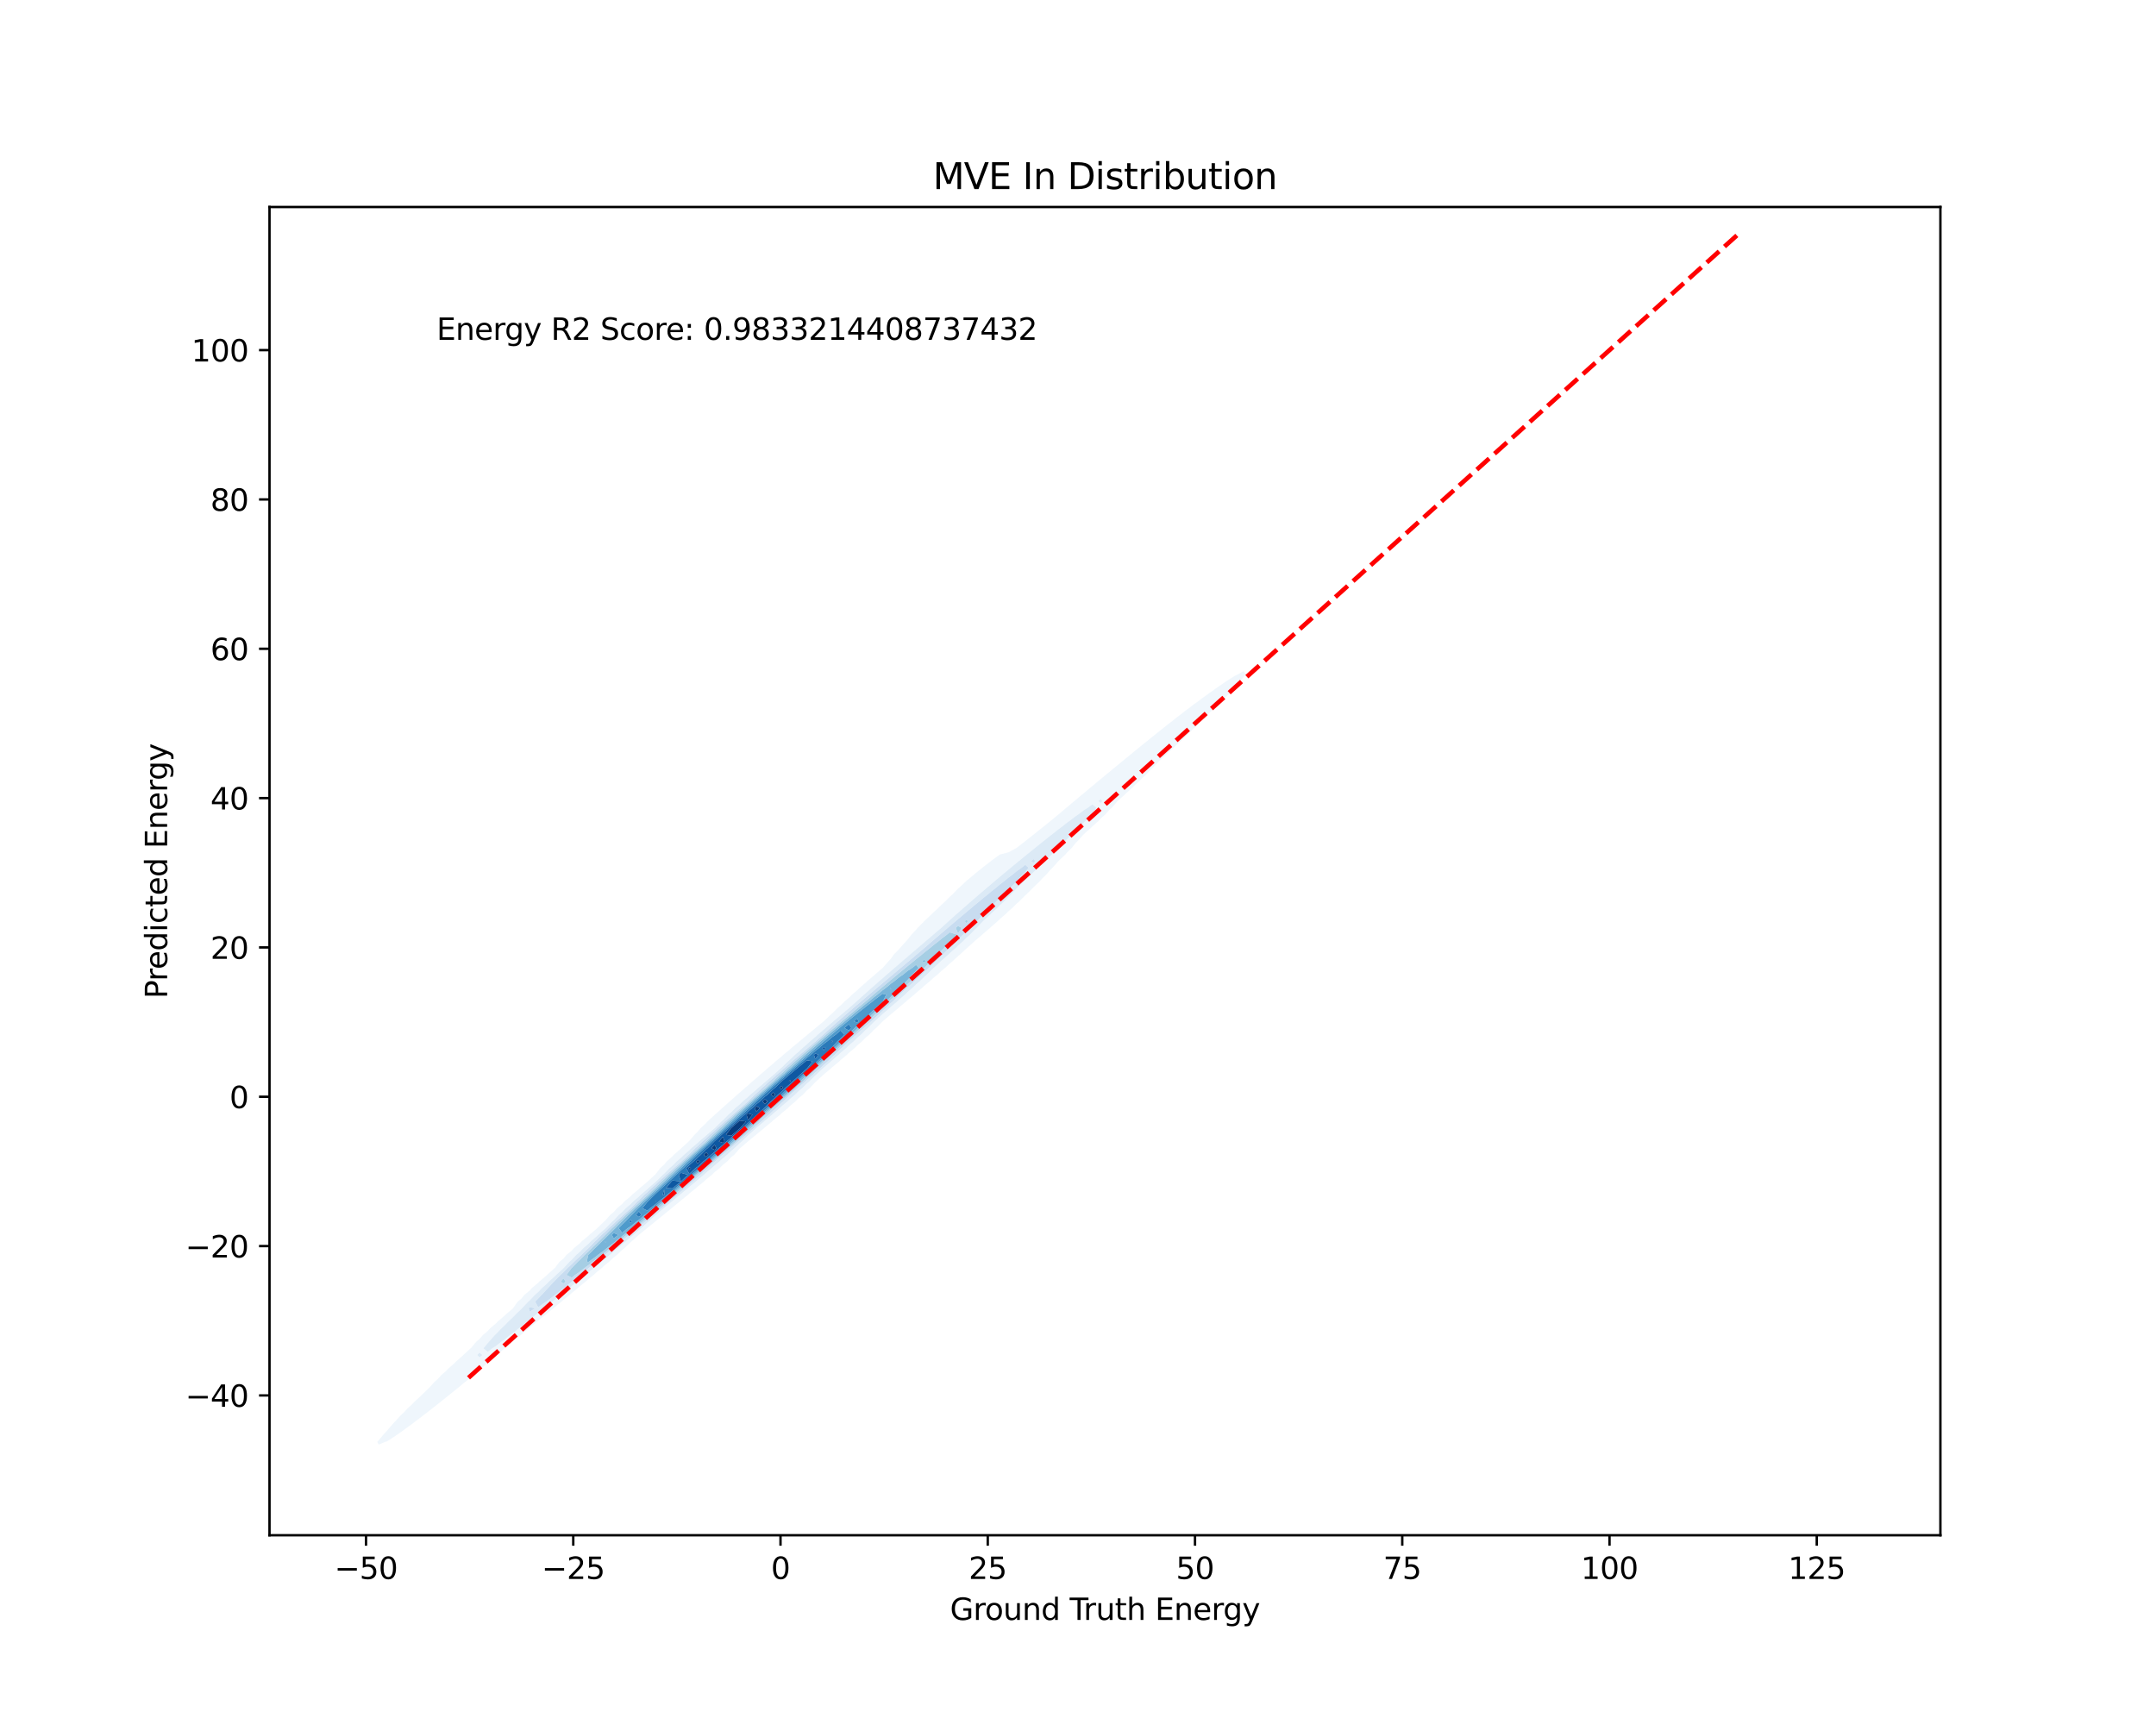 <?xml version="1.0" encoding="utf-8" standalone="no"?>
<!DOCTYPE svg PUBLIC "-//W3C//DTD SVG 1.1//EN"
  "http://www.w3.org/Graphics/SVG/1.1/DTD/svg11.dtd">
<svg xmlns:xlink="http://www.w3.org/1999/xlink" width="720pt" height="576pt" viewBox="0 0 720 576" xmlns="http://www.w3.org/2000/svg" version="1.1">
 <defs>
  <style type="text/css">*{stroke-linejoin: round; stroke-linecap: butt}</style>
 </defs>
 <g id="figure_1">
  <g id="patch_1">
   <path d="M 0 576 
L 720 576 
L 720 0 
L 0 0 
z
" style="fill: #ffffff"/>
  </g>
  <g id="axes_1">
   <g id="patch_2">
    <path d="M 90 512.64 
L 648 512.64 
L 648 69.12 
L 90 69.12 
z
" style="fill: #ffffff"/>
   </g>
   <g id="QuadContourSet_1">
    <path d="M 126.452 482.369 
L 128.686 481.438 
L 129.256 481.281 
L 132.06 479.469 
L 132.391 479.209 
L 134.864 477.488 
L 135.504 476.98 
L 137.668 475.43 
L 138.517 474.751 
L 140.472 473.312 
L 141.456 472.523 
L 143.276 471.148 
L 144.337 470.294 
L 146.08 468.946 
L 147.171 468.065 
L 148.884 466.709 
L 149.963 465.836 
L 151.688 464.442 
L 152.718 463.608 
L 154.492 462.143 
L 155.435 461.379 
L 157.296 459.814 
L 158.114 459.15 
L 160.101 457.449 
L 160.751 456.921 
L 162.905 455.045 
L 163.34 454.693 
L 165.709 452.596 
L 165.872 452.464 
L 168.468 450.235 
L 168.513 450.199 
L 171.186 448.006 
L 171.317 447.899 
L 173.906 445.778 
L 174.121 445.6 
L 176.627 443.549 
L 176.925 443.3 
L 179.349 441.32 
L 179.729 440.998 
L 182.068 439.091 
L 182.533 438.694 
L 184.785 436.863 
L 185.337 436.386 
L 187.496 434.634 
L 188.141 434.072 
L 190.199 432.405 
L 190.945 431.749 
L 192.892 430.176 
L 193.749 429.415 
L 195.571 427.948 
L 196.553 427.065 
L 198.231 425.719 
L 199.357 424.695 
L 200.866 423.49 
L 202.161 422.298 
L 203.467 421.262 
L 204.965 419.863 
L 206.021 419.033 
L 207.769 417.375 
L 208.505 416.804 
L 210.573 414.805 
L 210.875 414.575 
L 213.349 412.347 
L 213.377 412.322 
L 216.093 410.118 
L 216.181 410.038 
L 218.834 407.889 
L 218.985 407.751 
L 221.571 405.66 
L 221.789 405.458 
L 224.303 403.432 
L 224.593 403.159 
L 227.027 401.203 
L 227.397 400.85 
L 229.74 398.974 
L 230.201 398.529 
L 232.439 396.745 
L 233.005 396.19 
L 235.115 394.517 
L 235.809 393.826 
L 237.759 392.288 
L 238.613 391.42 
L 240.349 390.059 
L 241.417 388.946 
L 242.85 387.83 
L 244.221 386.35 
L 245.187 385.602 
L 247.025 383.507 
L 247.199 383.373 
L 249.766 381.144 
L 249.829 381.083 
L 252.485 378.915 
L 252.633 378.77 
L 255.188 376.687 
L 255.437 376.44 
L 257.868 374.458 
L 258.241 374.084 
L 260.517 372.229 
L 261.045 371.693 
L 263.121 370 
L 263.849 369.251 
L 265.662 367.772 
L 266.653 366.738 
L 268.115 365.543 
L 269.457 364.122 
L 270.443 363.314 
L 272.261 361.358 
L 272.592 361.085 
L 274.993 358.857 
L 275.065 358.783 
L 277.657 356.628 
L 277.869 356.409 
L 280.29 354.399 
L 280.673 354.002 
L 282.882 352.17 
L 283.477 351.552 
L 285.423 349.942 
L 286.281 349.048 
L 287.898 347.713 
L 289.085 346.481 
L 290.295 345.484 
L 291.889 343.84 
L 292.6 343.255 
L 294.693 341.115 
L 294.801 341.027 
L 297.391 338.798 
L 297.497 338.692 
L 300.054 336.569 
L 300.302 336.324 
L 302.698 334.341 
L 303.106 333.942 
L 305.323 332.112 
L 305.91 331.545 
L 307.928 329.883 
L 308.714 329.133 
L 310.512 327.654 
L 311.518 326.704 
L 313.074 325.426 
L 314.322 324.255 
L 315.611 323.197 
L 317.126 321.781 
L 318.117 320.968 
L 319.93 319.275 
L 320.582 318.739 
L 322.734 316.723 
L 322.993 316.511 
L 325.467 314.282 
L 325.538 314.212 
L 328.078 312.053 
L 328.342 311.795 
L 330.652 309.824 
L 331.146 309.339 
L 333.185 307.596 
L 333.95 306.842 
L 335.671 305.367 
L 336.754 304.294 
L 338.101 303.138 
L 339.558 301.684 
L 340.46 300.909 
L 342.362 298.992 
L 342.725 298.681 
L 344.984 296.452 
L 345.166 296.241 
L 347.28 294.223 
L 347.97 293.416 
L 349.445 291.994 
L 350.774 290.433 
L 351.461 289.766 
L 353.478 287.537 
L 353.578 287.415 
L 355.819 285.308 
L 356.382 284.603 
L 357.977 283.079 
L 359.186 281.519 
L 359.872 280.851 
L 361.879 278.622 
L 361.99 278.502 
L 364.386 276.393 
L 364.794 275.941 
L 366.819 274.164 
L 367.598 273.288 
L 369.143 271.936 
L 370.402 270.495 
L 371.304 269.707 
L 373.206 267.493 
L 373.223 267.478 
L 375.705 265.249 
L 376.01 264.924 
L 378.159 263.021 
L 378.814 262.316 
L 380.551 260.792 
L 381.618 259.635 
L 382.85 258.563 
L 384.422 256.849 
L 385.018 256.334 
L 387.132 254.106 
L 387.226 254.009 
L 389.558 251.877 
L 390.03 251.394 
L 391.971 249.648 
L 392.834 248.765 
L 394.352 247.419 
L 395.638 246.103 
L 396.68 245.191 
L 398.442 243.382 
L 398.927 242.962 
L 401.113 240.733 
L 401.246 240.599 
L 403.427 238.505 
L 404.05 237.878 
L 405.753 236.276 
L 406.854 235.163 
L 408.059 234.047 
L 409.658 232.417 
L 410.313 231.818 
L 412.462 229.604 
L 412.478 229.59 
L 414.203 227.361 
L 415.266 226.12 
L 416.089 225.132 
L 415.266 224.084 
L 413.476 225.132 
L 412.462 225.613 
L 409.699 227.361 
L 409.658 227.382 
L 406.854 229.301 
L 406.466 229.59 
L 404.05 231.277 
L 403.335 231.818 
L 401.246 233.304 
L 400.284 234.047 
L 398.442 235.381 
L 397.303 236.276 
L 395.638 237.502 
L 394.383 238.505 
L 392.834 239.665 
L 391.514 240.733 
L 390.03 241.863 
L 388.687 242.962 
L 387.226 244.091 
L 385.892 245.191 
L 384.422 246.344 
L 383.121 247.419 
L 381.618 248.615 
L 380.37 249.648 
L 378.814 250.902 
L 377.633 251.877 
L 376.01 253.2 
L 374.908 254.106 
L 373.206 255.508 
L 372.193 256.334 
L 370.402 257.824 
L 369.488 258.563 
L 367.598 260.148 
L 366.791 260.792 
L 364.794 262.479 
L 364.104 263.021 
L 361.99 264.817 
L 361.427 265.249 
L 359.186 267.163 
L 358.765 267.478 
L 356.382 269.517 
L 356.119 269.707 
L 353.578 271.878 
L 353.494 271.936 
L 350.801 274.164 
L 350.774 274.186 
L 348.027 276.393 
L 347.97 276.441 
L 345.232 278.622 
L 345.166 278.678 
L 342.414 280.851 
L 342.362 280.895 
L 339.569 283.079 
L 339.558 283.09 
L 336.754 284.618 
L 333.95 285.308 
L 333.95 285.308 
L 331.146 287.343 
L 330.925 287.537 
L 328.342 289.523 
L 328.068 289.766 
L 325.538 291.798 
L 325.316 291.994 
L 322.734 294.141 
L 322.641 294.223 
L 320.271 296.452 
L 319.93 296.729 
L 318.055 298.681 
L 317.126 299.483 
L 315.741 300.909 
L 314.322 302.188 
L 313.381 303.138 
L 311.518 304.865 
L 311.009 305.367 
L 308.714 307.53 
L 308.645 307.596 
L 306.459 309.824 
L 305.91 310.475 
L 304.418 312.053 
L 303.106 313.735 
L 302.595 314.282 
L 300.591 316.511 
L 300.302 316.89 
L 298.477 318.739 
L 297.497 320.145 
L 296.737 320.968 
L 294.778 323.197 
L 294.693 323.279 
L 292.165 325.426 
L 291.889 325.698 
L 289.585 327.654 
L 289.085 328.151 
L 287.046 329.883 
L 286.281 330.647 
L 284.556 332.112 
L 283.477 333.19 
L 282.12 334.341 
L 280.673 335.782 
L 279.741 336.569 
L 277.869 338.418 
L 277.418 338.798 
L 275.079 341.027 
L 275.065 341.039 
L 272.371 343.255 
L 272.261 343.36 
L 269.67 345.484 
L 269.457 345.689 
L 266.98 347.713 
L 266.653 348.027 
L 264.304 349.942 
L 263.849 350.379 
L 261.648 352.17 
L 261.045 352.747 
L 259.016 354.399 
L 258.241 355.133 
L 256.41 356.628 
L 255.437 357.537 
L 253.829 358.857 
L 252.633 359.96 
L 251.272 361.085 
L 249.829 362.398 
L 248.731 363.314 
L 247.025 364.852 
L 246.204 365.543 
L 244.221 367.322 
L 243.691 367.772 
L 241.417 369.814 
L 241.199 370 
L 238.705 372.229 
L 238.613 372.335 
L 236.266 374.458 
L 235.809 374.991 
L 234.006 376.687 
L 233.005 377.86 
L 231.93 378.915 
L 230.201 380.935 
L 229.996 381.144 
L 227.541 383.373 
L 227.397 383.541 
L 225.009 385.602 
L 224.593 386.102 
L 222.628 387.83 
L 221.789 388.879 
L 220.483 390.059 
L 218.985 392.014 
L 218.693 392.288 
L 216.283 394.517 
L 216.181 394.625 
L 213.638 396.745 
L 213.377 397.029 
L 211.039 398.974 
L 210.573 399.487 
L 208.506 401.203 
L 207.769 402.028 
L 206.071 403.432 
L 204.965 404.691 
L 203.785 405.66 
L 202.161 407.539 
L 201.73 407.889 
L 199.435 410.118 
L 199.357 410.203 
L 196.789 412.347 
L 196.553 412.61 
L 194.179 414.575 
L 193.749 415.067 
L 191.625 416.804 
L 190.945 417.606 
L 189.169 419.033 
L 188.141 420.299 
L 186.906 421.262 
L 185.337 423.351 
L 185.147 423.49 
L 182.679 425.719 
L 182.533 425.886 
L 180.074 427.948 
L 179.729 428.35 
L 177.527 430.176 
L 176.925 430.904 
L 175.087 432.405 
L 174.121 433.644 
L 172.879 434.634 
L 171.319 436.863 
L 171.317 436.866 
L 168.724 439.091 
L 168.513 439.324 
L 166.168 441.32 
L 165.709 441.832 
L 163.676 443.549 
L 162.905 444.422 
L 161.286 445.778 
L 160.101 447.148 
L 159.068 448.006 
L 157.296 450.12 
L 157.157 450.235 
L 154.724 452.464 
L 154.492 452.71 
L 152.217 454.693 
L 151.688 455.259 
L 149.764 456.921 
L 148.884 457.873 
L 147.396 459.15 
L 146.08 460.59 
L 145.155 461.379 
L 143.276 463.464 
L 143.107 463.608 
L 140.787 465.836 
L 140.472 466.175 
L 138.404 468.065 
L 137.668 468.865 
L 136.088 470.294 
L 134.864 471.641 
L 133.88 472.523 
L 132.06 474.552 
L 131.836 474.751 
L 129.865 476.98 
L 129.256 477.718 
L 127.883 479.209 
L 126.452 480.944 
L 125.983 481.438 
z
M 157.259 454.693 
L 157.296 454.653 
L 157.374 454.693 
L 157.296 454.749 
z
M 159.369 452.464 
L 160.101 451.65 
L 161.127 452.464 
L 160.101 453.26 
z
M 161.42 450.235 
L 162.905 448.435 
L 163.293 448.006 
L 165.25 445.778 
L 165.709 445.36 
L 167.445 443.549 
L 168.513 442.56 
L 169.703 441.32 
L 171.317 439.796 
L 171.994 439.091 
L 174.121 437.037 
L 174.288 436.863 
L 176.408 434.634 
L 176.925 434.183 
L 178.588 432.405 
L 179.729 431.401 
L 180.885 430.176 
L 182.533 428.713 
L 183.261 427.948 
L 185.337 426.087 
L 185.69 425.719 
L 188.141 423.499 
L 188.149 423.49 
L 190.195 421.262 
L 190.945 420.618 
L 192.415 419.033 
L 193.749 417.884 
L 194.764 416.804 
L 196.553 415.255 
L 197.201 414.575 
L 199.357 412.698 
L 199.696 412.347 
L 202.161 410.19 
L 202.231 410.118 
L 204.421 407.889 
L 204.965 407.43 
L 206.632 405.66 
L 207.769 404.697 
L 208.978 403.432 
L 210.573 402.076 
L 211.418 401.203 
L 213.377 399.532 
L 213.925 398.974 
L 216.181 397.043 
L 216.477 396.745 
L 218.985 394.591 
L 219.06 394.517 
L 221.338 392.288 
L 221.789 391.911 
L 223.57 390.059 
L 224.593 389.202 
L 225.93 387.83 
L 227.397 386.597 
L 228.38 385.602 
L 230.201 384.068 
L 230.895 383.373 
L 233.005 381.591 
L 233.458 381.144 
L 235.809 379.153 
L 236.053 378.915 
L 238.613 376.741 
L 238.669 376.687 
L 240.934 374.458 
L 241.417 374.053 
L 243.178 372.229 
L 244.221 371.354 
L 245.551 370 
L 247.025 368.763 
L 248.016 367.772 
L 249.829 366.247 
L 250.544 365.543 
L 252.633 363.784 
L 253.118 363.314 
L 255.437 361.358 
L 255.723 361.085 
L 258.241 358.959 
L 258.35 358.857 
L 260.834 356.628 
L 261.045 356.452 
L 263.117 354.399 
L 263.849 353.788 
L 265.509 352.17 
L 266.653 351.214 
L 267.98 349.942 
L 269.457 348.704 
L 270.507 347.713 
L 272.261 346.241 
L 273.075 345.484 
L 275.065 343.811 
L 275.672 343.255 
L 277.869 341.406 
L 278.289 341.027 
L 280.673 339.018 
L 280.92 338.798 
L 283.477 336.641 
L 283.559 336.569 
L 286.085 334.341 
L 286.281 334.177 
L 288.534 332.112 
L 289.085 331.65 
L 291.03 329.883 
L 291.889 329.161 
L 293.562 327.654 
L 294.693 326.701 
L 296.121 325.426 
L 297.497 324.262 
L 298.699 323.197 
L 300.302 321.839 
L 301.29 320.968 
L 303.106 319.426 
L 303.89 318.739 
L 305.91 317.02 
L 306.495 316.511 
L 308.714 314.619 
L 309.103 314.282 
L 311.518 312.221 
L 311.713 312.053 
L 314.322 309.824 
L 314.322 309.824 
L 316.767 307.596 
L 317.126 307.29 
L 319.257 305.367 
L 319.93 304.795 
L 321.784 303.138 
L 322.734 302.331 
L 324.342 300.909 
L 325.538 299.896 
L 326.928 298.681 
L 328.342 297.486 
L 329.538 296.452 
L 331.146 295.099 
L 332.173 294.223 
L 333.95 292.735 
L 334.831 291.994 
L 336.754 290.394 
L 337.513 289.766 
L 339.558 288.074 
L 340.219 287.537 
L 342.362 285.776 
L 342.949 285.308 
L 345.166 283.499 
L 345.705 283.079 
L 347.97 281.245 
L 348.489 280.851 
L 350.774 279.015 
L 351.307 278.622 
L 353.578 276.815 
L 354.168 276.393 
L 356.382 274.65 
L 357.089 274.164 
L 359.186 272.535 
L 360.1 271.936 
L 361.99 270.491 
L 363.26 269.707 
L 364.794 268.562 
L 366.201 269.707 
L 364.794 271.563 
L 364.468 271.936 
L 362.484 274.164 
L 361.99 274.628 
L 360.264 276.393 
L 359.186 277.42 
L 357.999 278.622 
L 356.382 280.19 
L 355.724 280.851 
L 353.578 282.978 
L 353.476 283.079 
L 351.324 285.308 
L 350.774 285.803 
L 349.082 287.537 
L 347.97 288.547 
L 346.764 289.766 
L 345.166 291.232 
L 344.402 291.994 
L 342.362 293.888 
L 342.023 294.223 
L 339.738 296.452 
L 339.558 296.615 
L 337.654 298.681 
L 336.754 299.496 
L 335.429 300.909 
L 333.95 302.252 
L 333.105 303.138 
L 331.146 304.924 
L 330.718 305.367 
L 328.342 307.547 
L 328.294 307.596 
L 326.189 309.824 
L 325.538 310.396 
L 323.982 312.053 
L 322.734 313.144 
L 321.65 314.282 
L 319.93 315.783 
L 319.228 316.511 
L 317.126 318.345 
L 316.74 318.739 
L 314.322 320.853 
L 314.208 320.968 
L 311.836 323.197 
L 311.518 323.464 
L 309.547 325.426 
L 308.714 326.126 
L 307.179 327.654 
L 305.91 328.722 
L 304.743 329.883 
L 303.106 331.265 
L 302.252 332.112 
L 300.302 333.764 
L 299.719 334.341 
L 297.497 336.231 
L 297.154 336.569 
L 294.693 338.674 
L 294.567 338.798 
L 292.128 341.027 
L 291.889 341.226 
L 289.875 343.255 
L 289.085 343.919 
L 287.533 345.484 
L 286.281 346.539 
L 285.116 347.713 
L 283.477 349.1 
L 282.638 349.942 
L 280.673 351.611 
L 280.113 352.17 
L 277.869 354.084 
L 277.551 354.399 
L 275.065 356.527 
L 274.962 356.628 
L 272.578 358.857 
L 272.261 359.121 
L 270.324 361.085 
L 269.457 361.808 
L 267.959 363.314 
L 266.653 364.403 
L 265.508 365.543 
L 263.849 366.928 
L 262.993 367.772 
L 261.045 369.4 
L 260.429 370 
L 258.241 371.832 
L 257.829 372.229 
L 255.437 374.233 
L 255.201 374.458 
L 252.633 376.613 
L 252.555 376.687 
L 250.087 378.915 
L 249.829 379.126 
L 247.752 381.144 
L 247.025 381.738 
L 245.326 383.373 
L 244.221 384.276 
L 242.829 385.602 
L 241.417 386.758 
L 240.279 387.83 
L 238.613 389.197 
L 237.688 390.059 
L 235.809 391.602 
L 235.065 392.288 
L 233.005 393.982 
L 232.419 394.517 
L 230.201 396.343 
L 229.754 396.745 
L 227.397 398.69 
L 227.077 398.974 
L 224.593 401.026 
L 224.391 401.203 
L 221.789 403.354 
L 221.699 403.432 
L 219.064 405.66 
L 218.985 405.724 
L 216.622 407.889 
L 216.181 408.246 
L 214.11 410.118 
L 213.377 410.712 
L 211.544 412.347 
L 210.573 413.136 
L 208.935 414.575 
L 207.769 415.524 
L 206.292 416.804 
L 204.965 417.886 
L 203.622 419.033 
L 202.161 420.224 
L 200.929 421.262 
L 199.357 422.545 
L 198.218 423.49 
L 196.553 424.851 
L 195.492 425.719 
L 193.749 427.144 
L 192.752 427.948 
L 190.945 429.427 
L 190.001 430.176 
L 188.141 431.7 
L 187.239 432.405 
L 185.337 433.964 
L 184.467 434.634 
L 182.533 436.22 
L 181.685 436.863 
L 179.729 438.467 
L 178.889 439.091 
L 176.925 440.703 
L 176.078 441.32 
L 174.121 442.924 
L 173.242 443.549 
L 171.317 445.124 
L 170.37 445.778 
L 168.513 447.29 
L 167.435 448.006 
L 165.709 449.401 
L 164.39 450.235 
L 162.905 451.417 
z
M 366.696 267.478 
L 367.598 266.827 
L 368.182 267.478 
L 367.598 268.172 
z
" clip-path="url(#p14c08ac4b7)" style="fill: #eff6fc"/>
    <path d="M 157.296 454.749 
L 157.374 454.693 
L 157.296 454.653 
L 157.259 454.693 
z
M 160.101 453.26 
L 161.127 452.464 
L 160.101 451.65 
L 159.369 452.464 
z
M 162.905 451.417 
L 164.39 450.235 
L 165.709 449.401 
L 167.435 448.006 
L 168.513 447.29 
L 170.37 445.778 
L 171.317 445.124 
L 173.242 443.549 
L 174.121 442.924 
L 176.078 441.32 
L 176.925 440.703 
L 178.889 439.091 
L 179.729 438.467 
L 181.685 436.863 
L 182.533 436.22 
L 184.467 434.634 
L 185.337 433.964 
L 187.239 432.405 
L 188.141 431.7 
L 190.001 430.176 
L 190.945 429.427 
L 192.752 427.948 
L 193.749 427.144 
L 195.492 425.719 
L 196.553 424.851 
L 198.218 423.49 
L 199.357 422.545 
L 200.929 421.262 
L 202.161 420.224 
L 203.622 419.033 
L 204.965 417.886 
L 206.292 416.804 
L 207.769 415.524 
L 208.935 414.575 
L 210.573 413.136 
L 211.544 412.347 
L 213.377 410.712 
L 214.11 410.118 
L 216.181 408.246 
L 216.622 407.889 
L 218.985 405.724 
L 219.064 405.66 
L 221.699 403.432 
L 221.789 403.354 
L 224.391 401.203 
L 224.593 401.026 
L 227.077 398.974 
L 227.397 398.69 
L 229.754 396.745 
L 230.201 396.343 
L 232.419 394.517 
L 233.005 393.982 
L 235.065 392.288 
L 235.809 391.602 
L 237.688 390.059 
L 238.613 389.197 
L 240.279 387.83 
L 241.417 386.758 
L 242.829 385.602 
L 244.221 384.276 
L 245.326 383.373 
L 247.025 381.738 
L 247.752 381.144 
L 249.829 379.126 
L 250.087 378.915 
L 252.555 376.687 
L 252.633 376.613 
L 255.201 374.458 
L 255.437 374.233 
L 257.829 372.229 
L 258.241 371.832 
L 260.429 370 
L 261.045 369.4 
L 262.993 367.772 
L 263.849 366.928 
L 265.508 365.543 
L 266.653 364.403 
L 267.959 363.314 
L 269.457 361.808 
L 270.324 361.085 
L 272.261 359.121 
L 272.578 358.857 
L 274.962 356.628 
L 275.065 356.527 
L 277.551 354.399 
L 277.869 354.084 
L 280.113 352.17 
L 280.673 351.611 
L 282.638 349.942 
L 283.477 349.1 
L 285.116 347.713 
L 286.281 346.539 
L 287.533 345.484 
L 289.085 343.919 
L 289.875 343.255 
L 291.889 341.226 
L 292.128 341.027 
L 294.567 338.798 
L 294.693 338.674 
L 297.154 336.569 
L 297.497 336.231 
L 299.719 334.341 
L 300.302 333.764 
L 302.252 332.112 
L 303.106 331.265 
L 304.743 329.883 
L 305.91 328.722 
L 307.179 327.654 
L 308.714 326.126 
L 309.547 325.426 
L 311.518 323.464 
L 311.836 323.197 
L 314.208 320.968 
L 314.322 320.853 
L 316.74 318.739 
L 317.126 318.345 
L 319.228 316.511 
L 319.93 315.783 
L 321.65 314.282 
L 322.734 313.144 
L 323.982 312.053 
L 325.538 310.396 
L 326.189 309.824 
L 328.294 307.596 
L 328.342 307.547 
L 330.718 305.367 
L 331.146 304.924 
L 333.105 303.138 
L 333.95 302.252 
L 335.429 300.909 
L 336.754 299.496 
L 337.654 298.681 
L 339.558 296.615 
L 339.738 296.452 
L 342.023 294.223 
L 342.362 293.888 
L 344.402 291.994 
L 345.166 291.232 
L 346.764 289.766 
L 347.97 288.547 
L 349.082 287.537 
L 350.774 285.803 
L 351.324 285.308 
L 353.476 283.079 
L 353.578 282.978 
L 355.724 280.851 
L 356.382 280.19 
L 357.999 278.622 
L 359.186 277.42 
L 360.264 276.393 
L 361.99 274.628 
L 362.484 274.164 
L 364.468 271.936 
L 364.794 271.563 
L 366.201 269.707 
L 364.794 268.562 
L 363.26 269.707 
L 361.99 270.491 
L 360.1 271.936 
L 359.186 272.535 
L 357.089 274.164 
L 356.382 274.65 
L 354.168 276.393 
L 353.578 276.815 
L 351.307 278.622 
L 350.774 279.015 
L 348.489 280.851 
L 347.97 281.245 
L 345.705 283.079 
L 345.166 283.499 
L 342.949 285.308 
L 342.362 285.776 
L 340.219 287.537 
L 339.558 288.074 
L 337.513 289.766 
L 336.754 290.394 
L 334.831 291.994 
L 333.95 292.735 
L 332.173 294.223 
L 331.146 295.099 
L 329.538 296.452 
L 328.342 297.486 
L 326.928 298.681 
L 325.538 299.896 
L 324.342 300.909 
L 322.734 302.331 
L 321.784 303.138 
L 319.93 304.795 
L 319.257 305.367 
L 317.126 307.29 
L 316.767 307.596 
L 314.322 309.824 
L 314.322 309.824 
L 311.713 312.053 
L 311.518 312.221 
L 309.103 314.282 
L 308.714 314.619 
L 306.495 316.511 
L 305.91 317.02 
L 303.89 318.739 
L 303.106 319.426 
L 301.29 320.968 
L 300.302 321.839 
L 298.699 323.197 
L 297.497 324.262 
L 296.121 325.426 
L 294.693 326.701 
L 293.562 327.654 
L 291.889 329.161 
L 291.03 329.883 
L 289.085 331.65 
L 288.534 332.112 
L 286.281 334.177 
L 286.085 334.341 
L 283.559 336.569 
L 283.477 336.641 
L 280.92 338.798 
L 280.673 339.018 
L 278.289 341.027 
L 277.869 341.406 
L 275.672 343.255 
L 275.065 343.811 
L 273.075 345.484 
L 272.261 346.241 
L 270.507 347.713 
L 269.457 348.704 
L 267.98 349.942 
L 266.653 351.214 
L 265.509 352.17 
L 263.849 353.788 
L 263.117 354.399 
L 261.045 356.452 
L 260.834 356.628 
L 258.35 358.857 
L 258.241 358.959 
L 255.723 361.085 
L 255.437 361.358 
L 253.118 363.314 
L 252.633 363.784 
L 250.544 365.543 
L 249.829 366.247 
L 248.016 367.772 
L 247.025 368.763 
L 245.551 370 
L 244.221 371.354 
L 243.178 372.229 
L 241.417 374.053 
L 240.934 374.458 
L 238.669 376.687 
L 238.613 376.741 
L 236.053 378.915 
L 235.809 379.153 
L 233.458 381.144 
L 233.005 381.591 
L 230.895 383.373 
L 230.201 384.068 
L 228.38 385.602 
L 227.397 386.597 
L 225.93 387.83 
L 224.593 389.202 
L 223.57 390.059 
L 221.789 391.911 
L 221.338 392.288 
L 219.06 394.517 
L 218.985 394.591 
L 216.477 396.745 
L 216.181 397.043 
L 213.925 398.974 
L 213.377 399.532 
L 211.418 401.203 
L 210.573 402.076 
L 208.978 403.432 
L 207.769 404.697 
L 206.632 405.66 
L 204.965 407.43 
L 204.421 407.889 
L 202.231 410.118 
L 202.161 410.19 
L 199.696 412.347 
L 199.357 412.698 
L 197.201 414.575 
L 196.553 415.255 
L 194.764 416.804 
L 193.749 417.884 
L 192.415 419.033 
L 190.945 420.618 
L 190.195 421.262 
L 188.149 423.49 
L 188.141 423.499 
L 185.69 425.719 
L 185.337 426.087 
L 183.261 427.948 
L 182.533 428.713 
L 180.885 430.176 
L 179.729 431.401 
L 178.588 432.405 
L 176.925 434.183 
L 176.408 434.634 
L 174.288 436.863 
L 174.121 437.037 
L 171.994 439.091 
L 171.317 439.796 
L 169.703 441.32 
L 168.513 442.56 
L 167.445 443.549 
L 165.709 445.36 
L 165.25 445.778 
L 163.293 448.006 
L 162.905 448.435 
L 161.42 450.235 
z
M 176.545 436.863 
L 176.925 436.486 
L 178.743 436.863 
L 176.925 437.964 
z
M 178.697 434.634 
L 179.729 433.574 
L 180.841 432.405 
L 182.533 430.588 
L 182.921 430.176 
L 184.965 427.948 
L 185.337 427.615 
L 187.157 425.719 
L 188.141 424.828 
L 189.436 423.49 
L 190.945 422.109 
L 191.773 421.262 
L 193.749 419.429 
L 194.14 419.033 
L 196.483 416.804 
L 196.553 416.744 
L 198.621 414.575 
L 199.357 413.935 
L 200.892 412.347 
L 202.161 411.236 
L 203.257 410.118 
L 204.965 408.615 
L 205.686 407.889 
L 207.769 406.046 
L 208.157 405.66 
L 210.573 403.51 
L 210.653 403.432 
L 212.895 401.203 
L 213.377 400.792 
L 215.161 398.974 
L 216.181 398.101 
L 217.53 396.745 
L 218.985 395.495 
L 219.971 394.517 
L 221.789 392.95 
L 222.465 392.288 
L 224.593 390.446 
L 224.993 390.059 
L 227.397 387.969 
L 227.542 387.83 
L 229.944 385.602 
L 230.201 385.385 
L 232.212 383.373 
L 233.005 382.703 
L 234.583 381.144 
L 235.809 380.106 
L 237.029 378.915 
L 238.613 377.57 
L 239.53 376.687 
L 241.417 375.079 
L 242.071 374.458 
L 244.221 372.62 
L 244.638 372.229 
L 247.025 370.183 
L 247.223 370 
L 249.79 367.772 
L 249.829 367.739 
L 252.058 365.543 
L 252.633 365.059 
L 254.433 363.314 
L 255.437 362.467 
L 256.885 361.085 
L 258.241 359.94 
L 259.395 358.857 
L 261.045 357.461 
L 261.947 356.628 
L 263.849 355.017 
L 264.529 354.399 
L 266.653 352.598 
L 267.132 352.17 
L 269.457 350.198 
L 269.749 349.942 
L 272.261 347.81 
L 272.374 347.713 
L 274.917 345.484 
L 275.065 345.36 
L 277.361 343.255 
L 277.869 342.828 
L 279.864 341.027 
L 280.673 340.345 
L 282.41 338.798 
L 283.477 337.898 
L 284.99 336.569 
L 286.281 335.479 
L 287.594 334.341 
L 289.085 333.081 
L 290.218 332.112 
L 291.889 330.7 
L 292.855 329.883 
L 294.693 328.329 
L 295.501 327.654 
L 297.497 325.966 
L 298.151 325.426 
L 300.302 323.606 
L 300.803 323.197 
L 303.106 321.247 
L 303.451 320.968 
L 305.91 318.884 
L 306.091 318.739 
L 308.714 316.513 
L 308.716 316.511 
L 311.293 314.282 
L 311.518 314.09 
L 313.887 312.053 
L 314.322 311.682 
L 316.497 309.824 
L 317.126 309.287 
L 319.122 307.596 
L 319.93 306.906 
L 321.764 305.367 
L 322.734 304.54 
L 324.425 303.138 
L 325.538 302.19 
L 327.107 300.909 
L 328.342 299.859 
L 329.815 298.681 
L 331.146 297.552 
L 332.554 296.452 
L 333.95 295.274 
L 335.338 294.223 
L 336.754 293.036 
L 338.185 291.994 
L 339.558 290.854 
L 341.137 289.766 
L 342.362 288.764 
L 343.52 289.766 
L 342.362 291.149 
L 341.489 291.994 
L 339.697 294.223 
L 339.558 294.355 
L 337.409 296.452 
L 336.754 297.081 
L 335.1 298.681 
L 333.95 299.812 
L 332.806 300.909 
L 331.146 302.594 
L 330.576 303.138 
L 328.463 305.367 
L 328.342 305.478 
L 326.27 307.596 
L 325.538 308.273 
L 324.004 309.824 
L 322.734 311.012 
L 321.695 312.053 
L 319.93 313.725 
L 319.37 314.282 
L 317.126 316.443 
L 317.058 316.511 
L 314.87 318.739 
L 314.322 319.218 
L 312.594 320.968 
L 311.518 321.911 
L 310.235 323.197 
L 308.714 324.536 
L 307.817 325.426 
L 305.91 327.116 
L 305.362 327.654 
L 303.106 329.668 
L 302.885 329.883 
L 300.485 332.112 
L 300.302 332.267 
L 298.208 334.341 
L 297.497 334.945 
L 295.85 336.569 
L 294.693 337.558 
L 293.43 338.798 
L 291.889 340.124 
L 290.964 341.027 
L 289.085 342.653 
L 288.464 343.255 
L 286.281 345.158 
L 285.942 345.484 
L 283.477 347.647 
L 283.409 347.713 
L 281.115 349.942 
L 280.673 350.317 
L 278.815 352.17 
L 277.869 352.977 
L 276.434 354.399 
L 275.065 355.571 
L 273.989 356.628 
L 272.261 358.112 
L 271.497 358.857 
L 269.457 360.615 
L 268.969 361.085 
L 266.653 363.088 
L 266.416 363.314 
L 263.849 365.543 
L 263.849 365.543 
L 261.586 367.772 
L 261.045 368.224 
L 259.222 370 
L 258.241 370.822 
L 256.781 372.229 
L 255.437 373.355 
L 254.279 374.458 
L 252.633 375.839 
L 251.733 376.687 
L 249.829 378.287 
L 249.153 378.915 
L 247.025 380.707 
L 246.549 381.144 
L 244.221 383.107 
L 243.927 383.373 
L 241.417 385.494 
L 241.296 385.602 
L 238.742 387.83 
L 238.613 387.936 
L 236.336 390.059 
L 235.809 390.492 
L 233.861 392.288 
L 233.005 392.992 
L 231.332 394.517 
L 230.201 395.448 
L 228.759 396.745 
L 227.397 397.869 
L 226.153 398.974 
L 224.593 400.262 
L 223.519 401.203 
L 221.789 402.634 
L 220.864 403.432 
L 218.985 404.987 
L 218.193 405.66 
L 216.181 407.327 
L 215.508 407.889 
L 213.377 409.655 
L 212.813 410.118 
L 210.573 411.973 
L 210.109 412.347 
L 207.769 414.284 
L 207.4 414.575 
L 204.965 416.589 
L 204.686 416.804 
L 202.161 418.887 
L 201.967 419.033 
L 199.357 421.179 
L 199.244 421.262 
L 196.553 423.464 
L 196.516 423.49 
L 193.781 425.719 
L 193.749 425.746 
L 191.018 427.948 
L 190.945 428.008 
L 188.215 430.176 
L 188.141 430.237 
L 185.37 432.405 
L 185.337 432.433 
L 182.533 434.562 
L 182.384 434.634 
L 179.729 436.508 
z
M 344.286 287.537 
L 345.166 286.835 
L 345.735 287.537 
L 345.166 288.168 
z
M 347.869 285.308 
L 347.97 285.231 
L 348.013 285.308 
L 347.97 285.353 
z
M 367.598 268.172 
L 368.182 267.478 
L 367.598 266.827 
L 366.696 267.478 
z
" clip-path="url(#p14c08ac4b7)" style="fill: #dceaf6"/>
    <path d="M 176.925 437.964 
L 178.743 436.863 
L 176.925 436.486 
L 176.545 436.863 
z
M 179.729 436.508 
L 182.384 434.634 
L 182.533 434.562 
L 185.337 432.433 
L 185.37 432.405 
L 188.141 430.237 
L 188.215 430.176 
L 190.945 428.008 
L 191.018 427.948 
L 193.749 425.746 
L 193.781 425.719 
L 196.516 423.49 
L 196.553 423.464 
L 199.244 421.262 
L 199.357 421.179 
L 201.967 419.033 
L 202.161 418.887 
L 204.686 416.804 
L 204.965 416.589 
L 207.4 414.575 
L 207.769 414.284 
L 210.109 412.347 
L 210.573 411.973 
L 212.813 410.118 
L 213.377 409.655 
L 215.508 407.889 
L 216.181 407.327 
L 218.193 405.66 
L 218.985 404.987 
L 220.864 403.432 
L 221.789 402.634 
L 223.519 401.203 
L 224.593 400.262 
L 226.153 398.974 
L 227.397 397.869 
L 228.759 396.745 
L 230.201 395.448 
L 231.332 394.517 
L 233.005 392.992 
L 233.861 392.288 
L 235.809 390.492 
L 236.336 390.059 
L 238.613 387.936 
L 238.742 387.83 
L 241.296 385.602 
L 241.417 385.494 
L 243.927 383.373 
L 244.221 383.107 
L 246.549 381.144 
L 247.025 380.707 
L 249.153 378.915 
L 249.829 378.287 
L 251.733 376.687 
L 252.633 375.839 
L 254.279 374.458 
L 255.437 373.355 
L 256.781 372.229 
L 258.241 370.822 
L 259.222 370 
L 261.045 368.224 
L 261.586 367.772 
L 263.849 365.543 
L 263.849 365.543 
L 266.416 363.314 
L 266.653 363.088 
L 268.969 361.085 
L 269.457 360.615 
L 271.497 358.857 
L 272.261 358.112 
L 273.989 356.628 
L 275.065 355.571 
L 276.434 354.399 
L 277.869 352.977 
L 278.815 352.17 
L 280.673 350.317 
L 281.115 349.942 
L 283.409 347.713 
L 283.477 347.647 
L 285.942 345.484 
L 286.281 345.158 
L 288.464 343.255 
L 289.085 342.653 
L 290.964 341.027 
L 291.889 340.124 
L 293.43 338.798 
L 294.693 337.558 
L 295.85 336.569 
L 297.497 334.945 
L 298.208 334.341 
L 300.302 332.267 
L 300.485 332.112 
L 302.885 329.883 
L 303.106 329.668 
L 305.362 327.654 
L 305.91 327.116 
L 307.817 325.426 
L 308.714 324.536 
L 310.235 323.197 
L 311.518 321.911 
L 312.594 320.968 
L 314.322 319.218 
L 314.87 318.739 
L 317.058 316.511 
L 317.126 316.443 
L 319.37 314.282 
L 319.93 313.725 
L 321.695 312.053 
L 322.734 311.012 
L 324.004 309.824 
L 325.538 308.273 
L 326.27 307.596 
L 328.342 305.478 
L 328.463 305.367 
L 330.576 303.138 
L 331.146 302.594 
L 332.806 300.909 
L 333.95 299.812 
L 335.1 298.681 
L 336.754 297.081 
L 337.409 296.452 
L 339.558 294.355 
L 339.697 294.223 
L 341.489 291.994 
L 342.362 291.149 
L 343.52 289.766 
L 342.362 288.764 
L 341.137 289.766 
L 339.558 290.854 
L 338.185 291.994 
L 336.754 293.036 
L 335.338 294.223 
L 333.95 295.274 
L 332.554 296.452 
L 331.146 297.552 
L 329.815 298.681 
L 328.342 299.859 
L 327.107 300.909 
L 325.538 302.19 
L 324.425 303.138 
L 322.734 304.54 
L 321.764 305.367 
L 319.93 306.906 
L 319.122 307.596 
L 317.126 309.287 
L 316.497 309.824 
L 314.322 311.682 
L 313.887 312.053 
L 311.518 314.09 
L 311.293 314.282 
L 308.716 316.511 
L 308.714 316.513 
L 306.091 318.739 
L 305.91 318.884 
L 303.451 320.968 
L 303.106 321.247 
L 300.803 323.197 
L 300.302 323.606 
L 298.151 325.426 
L 297.497 325.966 
L 295.501 327.654 
L 294.693 328.329 
L 292.855 329.883 
L 291.889 330.7 
L 290.218 332.112 
L 289.085 333.081 
L 287.594 334.341 
L 286.281 335.479 
L 284.99 336.569 
L 283.477 337.898 
L 282.41 338.798 
L 280.673 340.345 
L 279.864 341.027 
L 277.869 342.828 
L 277.361 343.255 
L 275.065 345.36 
L 274.917 345.484 
L 272.374 347.713 
L 272.261 347.81 
L 269.749 349.942 
L 269.457 350.198 
L 267.132 352.17 
L 266.653 352.598 
L 264.529 354.399 
L 263.849 355.017 
L 261.947 356.628 
L 261.045 357.461 
L 259.395 358.857 
L 258.241 359.94 
L 256.885 361.085 
L 255.437 362.467 
L 254.433 363.314 
L 252.633 365.059 
L 252.058 365.543 
L 249.829 367.739 
L 249.79 367.772 
L 247.223 370 
L 247.025 370.183 
L 244.638 372.229 
L 244.221 372.62 
L 242.071 374.458 
L 241.417 375.079 
L 239.53 376.687 
L 238.613 377.57 
L 237.029 378.915 
L 235.809 380.106 
L 234.583 381.144 
L 233.005 382.703 
L 232.212 383.373 
L 230.201 385.385 
L 229.944 385.602 
L 227.542 387.83 
L 227.397 387.969 
L 224.993 390.059 
L 224.593 390.446 
L 222.465 392.288 
L 221.789 392.95 
L 219.971 394.517 
L 218.985 395.495 
L 217.53 396.745 
L 216.181 398.101 
L 215.161 398.974 
L 213.377 400.792 
L 212.895 401.203 
L 210.653 403.432 
L 210.573 403.51 
L 208.157 405.66 
L 207.769 406.046 
L 205.686 407.889 
L 204.965 408.615 
L 203.257 410.118 
L 202.161 411.236 
L 200.892 412.347 
L 199.357 413.935 
L 198.621 414.575 
L 196.553 416.744 
L 196.483 416.804 
L 194.14 419.033 
L 193.749 419.429 
L 191.773 421.262 
L 190.945 422.109 
L 189.436 423.49 
L 188.141 424.828 
L 187.157 425.719 
L 185.337 427.615 
L 184.965 427.948 
L 182.921 430.176 
L 182.533 430.588 
L 180.841 432.405 
L 179.729 433.574 
L 178.697 434.634 
z
M 185.207 430.176 
L 185.337 430.028 
L 185.493 430.176 
L 185.337 430.298 
z
M 187.267 427.948 
L 188.141 426.858 
L 188.906 427.948 
L 188.141 428.556 
z
M 189.168 425.719 
L 190.822 423.49 
L 190.945 423.378 
L 193.013 421.262 
L 193.749 420.579 
L 195.274 419.033 
L 196.553 417.831 
L 197.575 416.804 
L 199.357 415.102 
L 199.886 414.575 
L 202.161 412.361 
L 202.175 412.347 
L 204.36 410.118 
L 204.965 409.586 
L 206.65 407.889 
L 207.769 406.899 
L 209.017 405.66 
L 210.573 404.275 
L 211.434 403.432 
L 213.377 401.691 
L 213.882 401.203 
L 216.181 399.127 
L 216.342 398.974 
L 218.663 396.745 
L 218.985 396.468 
L 220.952 394.517 
L 221.789 393.795 
L 223.327 392.288 
L 224.593 391.192 
L 225.766 390.059 
L 227.397 388.641 
L 228.247 387.83 
L 230.201 386.123 
L 230.756 385.602 
L 233.005 383.626 
L 233.278 383.373 
L 235.794 381.144 
L 235.809 381.131 
L 238.08 378.915 
L 238.613 378.462 
L 240.456 376.687 
L 241.417 375.868 
L 242.901 374.458 
L 244.221 373.33 
L 245.395 372.229 
L 247.025 370.832 
L 247.925 370 
L 249.829 368.363 
L 250.478 367.772 
L 252.633 365.913 
L 253.046 365.543 
L 255.437 363.475 
L 255.619 363.314 
L 258.137 361.085 
L 258.241 360.997 
L 260.521 358.857 
L 261.045 358.413 
L 262.977 356.628 
L 263.849 355.889 
L 265.487 354.399 
L 266.653 353.411 
L 268.04 352.17 
L 269.457 350.968 
L 270.624 349.942 
L 272.261 348.553 
L 273.232 347.713 
L 275.065 346.158 
L 275.858 345.484 
L 277.869 343.779 
L 278.496 343.255 
L 280.673 341.411 
L 281.142 341.027 
L 283.477 339.052 
L 283.793 338.798 
L 286.281 336.697 
L 286.444 336.569 
L 289.085 334.345 
L 289.091 334.341 
L 291.696 332.112 
L 291.889 331.948 
L 294.331 329.883 
L 294.693 329.577 
L 296.993 327.654 
L 297.497 327.228 
L 299.679 325.426 
L 300.302 324.899 
L 302.385 323.197 
L 303.106 322.587 
L 305.111 320.968 
L 305.91 320.291 
L 307.859 318.739 
L 308.714 318.013 
L 310.629 316.511 
L 311.518 315.755 
L 313.43 314.282 
L 314.322 313.521 
L 316.273 312.053 
L 317.126 311.324 
L 319.584 312.053 
L 317.601 314.282 
L 317.126 314.74 
L 315.336 316.511 
L 314.322 317.508 
L 313.072 318.739 
L 311.518 320.308 
L 310.848 320.968 
L 308.714 323.197 
L 308.714 323.197 
L 306.467 325.426 
L 305.91 325.92 
L 304.145 327.654 
L 303.106 328.582 
L 301.771 329.883 
L 300.302 331.206 
L 299.365 332.112 
L 297.497 333.809 
L 296.944 334.341 
L 294.693 336.41 
L 294.526 336.569 
L 292.207 338.798 
L 291.889 339.071 
L 289.885 341.027 
L 289.085 341.719 
L 287.501 343.255 
L 286.281 344.319 
L 285.071 345.484 
L 283.477 346.883 
L 282.609 347.713 
L 280.673 349.425 
L 280.128 349.942 
L 277.869 351.956 
L 277.641 352.17 
L 275.231 354.399 
L 275.065 354.541 
L 272.942 356.628 
L 272.261 357.213 
L 270.573 358.857 
L 269.457 359.818 
L 268.143 361.085 
L 266.653 362.374 
L 265.668 363.314 
L 263.849 364.893 
L 263.159 365.543 
L 261.045 367.385 
L 260.63 367.772 
L 258.241 369.862 
L 258.091 370 
L 255.652 372.229 
L 255.437 372.409 
L 253.287 374.458 
L 252.633 375.006 
L 250.849 376.687 
L 249.829 377.543 
L 248.354 378.915 
L 247.025 380.034 
L 245.816 381.144 
L 244.221 382.489 
L 243.246 383.373 
L 241.417 384.918 
L 240.652 385.602 
L 238.613 387.327 
L 238.042 387.83 
L 235.809 389.724 
L 235.422 390.059 
L 233.005 392.113 
L 232.799 392.288 
L 230.201 394.499 
L 230.18 394.517 
L 227.688 396.745 
L 227.397 396.985 
L 225.158 398.974 
L 224.593 399.441 
L 222.581 401.203 
L 221.789 401.858 
L 219.965 403.432 
L 218.985 404.243 
L 217.317 405.66 
L 216.181 406.601 
L 214.639 407.889 
L 213.377 408.935 
L 211.936 410.118 
L 210.573 411.247 
L 209.208 412.347 
L 207.769 413.538 
L 206.454 414.575 
L 204.965 415.806 
L 203.671 416.804 
L 202.161 418.05 
L 200.855 419.033 
L 199.357 420.265 
L 197.996 421.262 
L 196.553 422.442 
L 195.075 423.49 
L 193.749 424.569 
L 192.064 425.719 
L 190.945 426.62 
z
M 319.182 309.824 
L 319.93 309.183 
L 321.116 309.824 
L 319.93 311.7 
z
M 322.208 307.596 
L 322.734 307.144 
L 323.255 307.596 
L 322.734 308.253 
z
M 325.473 305.367 
L 325.538 305.311 
L 325.579 305.367 
L 325.538 305.413 
z
M 345.166 288.168 
L 345.735 287.537 
L 345.166 286.835 
L 344.286 287.537 
z
M 347.97 285.353 
L 348.013 285.308 
L 347.97 285.231 
L 347.869 285.308 
z
" clip-path="url(#p14c08ac4b7)" style="fill: #c8dcf0"/>
    <path d="M 185.337 430.298 
L 185.493 430.176 
L 185.337 430.028 
L 185.207 430.176 
z
M 188.141 428.556 
L 188.906 427.948 
L 188.141 426.858 
L 187.267 427.948 
z
M 190.945 426.62 
L 192.064 425.719 
L 193.749 424.569 
L 195.075 423.49 
L 196.553 422.442 
L 197.996 421.262 
L 199.357 420.265 
L 200.855 419.033 
L 202.161 418.05 
L 203.671 416.804 
L 204.965 415.806 
L 206.454 414.575 
L 207.769 413.538 
L 209.208 412.347 
L 210.573 411.247 
L 211.936 410.118 
L 213.377 408.935 
L 214.639 407.889 
L 216.181 406.601 
L 217.317 405.66 
L 218.985 404.243 
L 219.965 403.432 
L 221.789 401.858 
L 222.581 401.203 
L 224.593 399.441 
L 225.158 398.974 
L 227.397 396.985 
L 227.688 396.745 
L 230.18 394.517 
L 230.201 394.499 
L 232.799 392.288 
L 233.005 392.113 
L 235.422 390.059 
L 235.809 389.724 
L 238.042 387.83 
L 238.613 387.327 
L 240.652 385.602 
L 241.417 384.918 
L 243.246 383.373 
L 244.221 382.489 
L 245.816 381.144 
L 247.025 380.034 
L 248.354 378.915 
L 249.829 377.543 
L 250.849 376.687 
L 252.633 375.006 
L 253.287 374.458 
L 255.437 372.409 
L 255.652 372.229 
L 258.091 370 
L 258.241 369.862 
L 260.63 367.772 
L 261.045 367.385 
L 263.159 365.543 
L 263.849 364.893 
L 265.668 363.314 
L 266.653 362.374 
L 268.143 361.085 
L 269.457 359.818 
L 270.573 358.857 
L 272.261 357.213 
L 272.942 356.628 
L 275.065 354.541 
L 275.231 354.399 
L 277.641 352.17 
L 277.869 351.956 
L 280.128 349.942 
L 280.673 349.425 
L 282.609 347.713 
L 283.477 346.883 
L 285.071 345.484 
L 286.281 344.319 
L 287.501 343.255 
L 289.085 341.719 
L 289.885 341.027 
L 291.889 339.071 
L 292.207 338.798 
L 294.526 336.569 
L 294.693 336.41 
L 296.944 334.341 
L 297.497 333.809 
L 299.365 332.112 
L 300.302 331.206 
L 301.771 329.883 
L 303.106 328.582 
L 304.145 327.654 
L 305.91 325.92 
L 306.467 325.426 
L 308.714 323.197 
L 308.714 323.197 
L 310.848 320.968 
L 311.518 320.308 
L 313.072 318.739 
L 314.322 317.508 
L 315.336 316.511 
L 317.126 314.74 
L 317.601 314.282 
L 319.584 312.053 
L 317.126 311.324 
L 316.273 312.053 
L 314.322 313.521 
L 313.43 314.282 
L 311.518 315.755 
L 310.629 316.511 
L 308.714 318.013 
L 307.859 318.739 
L 305.91 320.291 
L 305.111 320.968 
L 303.106 322.587 
L 302.385 323.197 
L 300.302 324.899 
L 299.679 325.426 
L 297.497 327.228 
L 296.993 327.654 
L 294.693 329.577 
L 294.331 329.883 
L 291.889 331.948 
L 291.696 332.112 
L 289.091 334.341 
L 289.085 334.345 
L 286.444 336.569 
L 286.281 336.697 
L 283.793 338.798 
L 283.477 339.052 
L 281.142 341.027 
L 280.673 341.411 
L 278.496 343.255 
L 277.869 343.779 
L 275.858 345.484 
L 275.065 346.158 
L 273.232 347.713 
L 272.261 348.553 
L 270.624 349.942 
L 269.457 350.968 
L 268.04 352.17 
L 266.653 353.411 
L 265.487 354.399 
L 263.849 355.889 
L 262.977 356.628 
L 261.045 358.413 
L 260.521 358.857 
L 258.241 360.997 
L 258.137 361.085 
L 255.619 363.314 
L 255.437 363.475 
L 253.046 365.543 
L 252.633 365.913 
L 250.478 367.772 
L 249.829 368.363 
L 247.925 370 
L 247.025 370.832 
L 245.395 372.229 
L 244.221 373.33 
L 242.901 374.458 
L 241.417 375.868 
L 240.456 376.687 
L 238.613 378.462 
L 238.08 378.915 
L 235.809 381.131 
L 235.794 381.144 
L 233.278 383.373 
L 233.005 383.626 
L 230.756 385.602 
L 230.201 386.123 
L 228.247 387.83 
L 227.397 388.641 
L 225.766 390.059 
L 224.593 391.192 
L 223.327 392.288 
L 221.789 393.795 
L 220.952 394.517 
L 218.985 396.468 
L 218.663 396.745 
L 216.342 398.974 
L 216.181 399.127 
L 213.882 401.203 
L 213.377 401.691 
L 211.434 403.432 
L 210.573 404.275 
L 209.017 405.66 
L 207.769 406.899 
L 206.65 407.889 
L 204.965 409.586 
L 204.36 410.118 
L 202.175 412.347 
L 202.161 412.361 
L 199.886 414.575 
L 199.357 415.102 
L 197.575 416.804 
L 196.553 417.831 
L 195.274 419.033 
L 193.749 420.579 
L 193.013 421.262 
L 190.945 423.378 
L 190.822 423.49 
L 189.168 425.719 
z
M 195.959 421.262 
L 196.451 419.033 
L 196.553 418.937 
L 198.677 416.804 
L 199.357 416.154 
L 200.945 414.575 
L 202.161 413.391 
L 203.222 412.347 
L 204.965 410.61 
L 205.47 410.118 
L 207.65 407.889 
L 207.769 407.784 
L 209.907 405.66 
L 210.573 405.068 
L 212.244 403.432 
L 213.377 402.416 
L 214.633 401.203 
L 216.181 399.806 
L 217.055 398.974 
L 218.985 397.216 
L 219.488 396.745 
L 221.789 394.629 
L 221.911 394.517 
L 224.222 392.288 
L 224.593 391.967 
L 226.567 390.059 
L 227.397 389.337 
L 228.977 387.83 
L 230.201 386.761 
L 231.434 385.602 
L 233.005 384.222 
L 233.921 383.373 
L 235.809 381.705 
L 236.424 381.144 
L 238.613 379.198 
L 238.928 378.915 
L 241.417 376.687 
L 241.417 376.687 
L 243.762 374.458 
L 244.221 374.065 
L 246.18 372.229 
L 247.025 371.504 
L 248.652 370 
L 249.829 368.988 
L 251.166 367.772 
L 252.633 366.506 
L 253.708 365.543 
L 255.437 364.047 
L 256.269 363.314 
L 258.241 361.603 
L 258.839 361.085 
L 261.045 359.168 
L 261.412 358.857 
L 263.849 356.734 
L 263.977 356.628 
L 266.482 354.399 
L 266.653 354.254 
L 268.982 352.17 
L 269.457 351.767 
L 271.532 349.942 
L 272.261 349.323 
L 274.123 347.713 
L 275.065 346.913 
L 276.746 345.484 
L 277.869 344.532 
L 279.397 343.255 
L 280.673 342.175 
L 282.073 341.027 
L 283.477 339.839 
L 284.771 338.798 
L 286.281 337.523 
L 287.491 336.569 
L 289.085 335.226 
L 290.234 334.341 
L 291.889 332.95 
L 293.004 332.112 
L 294.693 330.698 
L 295.808 329.883 
L 297.497 328.475 
L 298.66 327.654 
L 300.302 326.293 
L 301.589 325.426 
L 303.106 324.177 
L 304.658 323.197 
L 305.91 322.177 
L 306.783 323.197 
L 305.91 324.153 
L 304.628 325.426 
L 303.106 327.214 
L 302.667 327.654 
L 300.616 329.883 
L 300.302 330.166 
L 298.289 332.112 
L 297.497 332.832 
L 295.925 334.341 
L 294.693 335.473 
L 293.542 336.569 
L 291.889 338.11 
L 291.161 338.798 
L 289.085 340.765 
L 288.806 341.027 
L 286.503 343.255 
L 286.281 343.449 
L 284.168 345.484 
L 283.477 346.091 
L 281.78 347.713 
L 280.673 348.692 
L 279.355 349.942 
L 277.869 351.266 
L 276.907 352.17 
L 275.065 353.827 
L 274.45 354.399 
L 272.261 356.387 
L 271.999 356.628 
L 269.615 358.857 
L 269.457 358.993 
L 267.287 361.085 
L 266.653 361.633 
L 264.891 363.314 
L 263.849 364.218 
L 262.444 365.543 
L 261.045 366.762 
L 259.961 367.772 
L 258.241 369.276 
L 257.453 370 
L 255.437 371.772 
L 254.932 372.229 
L 252.633 374.258 
L 252.409 374.458 
L 249.932 376.687 
L 249.829 376.773 
L 247.525 378.915 
L 247.025 379.336 
L 245.057 381.144 
L 244.221 381.849 
L 242.539 383.373 
L 241.417 384.321 
L 239.984 385.602 
L 238.613 386.762 
L 237.399 387.83 
L 235.809 389.179 
L 234.793 390.059 
L 233.005 391.578 
L 232.172 392.288 
L 230.201 393.965 
L 229.541 394.517 
L 227.397 396.343 
L 226.906 396.745 
L 224.593 398.717 
L 224.271 398.974 
L 221.789 401.09 
L 221.644 401.203 
L 219.033 403.432 
L 218.985 403.472 
L 216.409 405.66 
L 216.181 405.849 
L 213.739 407.889 
L 213.377 408.189 
L 211.027 410.118 
L 210.573 410.494 
L 208.273 412.347 
L 207.769 412.764 
L 205.472 414.575 
L 204.965 414.995 
L 202.62 416.804 
L 202.161 417.183 
L 199.703 419.033 
L 199.357 419.318 
L 196.701 421.262 
L 196.553 421.383 
z
M 308.039 320.968 
L 308.714 320.43 
L 309.023 320.968 
L 308.714 321.292 
z
M 319.93 311.7 
L 321.116 309.824 
L 319.93 309.183 
L 319.182 309.824 
z
M 322.734 308.253 
L 323.255 307.596 
L 322.734 307.144 
L 322.208 307.596 
z
M 325.538 305.413 
L 325.579 305.367 
L 325.538 305.311 
L 325.473 305.367 
z
" clip-path="url(#p14c08ac4b7)" style="fill: #a6cee4"/>
    <path d="M 196.553 421.383 
L 196.701 421.262 
L 199.357 419.318 
L 199.703 419.033 
L 202.161 417.183 
L 202.62 416.804 
L 204.965 414.995 
L 205.472 414.575 
L 207.769 412.764 
L 208.273 412.347 
L 210.573 410.494 
L 211.027 410.118 
L 213.377 408.189 
L 213.739 407.889 
L 216.181 405.849 
L 216.409 405.66 
L 218.985 403.472 
L 219.033 403.432 
L 221.644 401.203 
L 221.789 401.09 
L 224.271 398.974 
L 224.593 398.717 
L 226.906 396.745 
L 227.397 396.343 
L 229.541 394.517 
L 230.201 393.965 
L 232.172 392.288 
L 233.005 391.578 
L 234.793 390.059 
L 235.809 389.179 
L 237.399 387.83 
L 238.613 386.762 
L 239.984 385.602 
L 241.417 384.321 
L 242.539 383.373 
L 244.221 381.849 
L 245.057 381.144 
L 247.025 379.336 
L 247.525 378.915 
L 249.829 376.773 
L 249.932 376.687 
L 252.409 374.458 
L 252.633 374.258 
L 254.932 372.229 
L 255.437 371.772 
L 257.453 370 
L 258.241 369.276 
L 259.961 367.772 
L 261.045 366.762 
L 262.444 365.543 
L 263.849 364.218 
L 264.891 363.314 
L 266.653 361.633 
L 267.287 361.085 
L 269.457 358.993 
L 269.615 358.857 
L 271.999 356.628 
L 272.261 356.387 
L 274.45 354.399 
L 275.065 353.827 
L 276.907 352.17 
L 277.869 351.266 
L 279.355 349.942 
L 280.673 348.692 
L 281.78 347.713 
L 283.477 346.091 
L 284.168 345.484 
L 286.281 343.449 
L 286.503 343.255 
L 288.806 341.027 
L 289.085 340.765 
L 291.161 338.798 
L 291.889 338.11 
L 293.542 336.569 
L 294.693 335.473 
L 295.925 334.341 
L 297.497 332.832 
L 298.289 332.112 
L 300.302 330.166 
L 300.616 329.883 
L 302.667 327.654 
L 303.106 327.214 
L 304.628 325.426 
L 305.91 324.153 
L 306.783 323.197 
L 305.91 322.177 
L 304.658 323.197 
L 303.106 324.177 
L 301.589 325.426 
L 300.302 326.293 
L 298.66 327.654 
L 297.497 328.475 
L 295.808 329.883 
L 294.693 330.698 
L 293.004 332.112 
L 291.889 332.95 
L 290.234 334.341 
L 289.085 335.226 
L 287.491 336.569 
L 286.281 337.523 
L 284.771 338.798 
L 283.477 339.839 
L 282.073 341.027 
L 280.673 342.175 
L 279.397 343.255 
L 277.869 344.532 
L 276.746 345.484 
L 275.065 346.913 
L 274.123 347.713 
L 272.261 349.323 
L 271.532 349.942 
L 269.457 351.767 
L 268.982 352.17 
L 266.653 354.254 
L 266.482 354.399 
L 263.977 356.628 
L 263.849 356.734 
L 261.412 358.857 
L 261.045 359.168 
L 258.839 361.085 
L 258.241 361.603 
L 256.269 363.314 
L 255.437 364.047 
L 253.708 365.543 
L 252.633 366.506 
L 251.166 367.772 
L 249.829 368.988 
L 248.652 370 
L 247.025 371.504 
L 246.18 372.229 
L 244.221 374.065 
L 243.762 374.458 
L 241.417 376.687 
L 241.417 376.687 
L 238.928 378.915 
L 238.613 379.198 
L 236.424 381.144 
L 235.809 381.705 
L 233.921 383.373 
L 233.005 384.222 
L 231.434 385.602 
L 230.201 386.761 
L 228.977 387.83 
L 227.397 389.337 
L 226.567 390.059 
L 224.593 391.967 
L 224.222 392.288 
L 221.911 394.517 
L 221.789 394.629 
L 219.488 396.745 
L 218.985 397.216 
L 217.055 398.974 
L 216.181 399.806 
L 214.633 401.203 
L 213.377 402.416 
L 212.244 403.432 
L 210.573 405.068 
L 209.907 405.66 
L 207.769 407.784 
L 207.65 407.889 
L 205.47 410.118 
L 204.965 410.61 
L 203.222 412.347 
L 202.161 413.391 
L 200.945 414.575 
L 199.357 416.154 
L 198.677 416.804 
L 196.553 418.937 
L 196.451 419.033 
L 195.959 421.262 
z
M 202.065 414.575 
L 202.161 414.482 
L 202.561 414.575 
L 202.161 414.857 
z
M 204.33 412.347 
L 204.965 411.714 
L 206.474 412.347 
L 204.965 413.524 
z
M 206.603 410.118 
L 207.769 408.922 
L 208.841 407.889 
L 210.573 406.04 
L 210.971 405.66 
L 213.101 403.432 
L 213.377 403.184 
L 215.429 401.203 
L 216.181 400.524 
L 217.81 398.974 
L 218.985 397.904 
L 220.221 396.745 
L 221.789 395.304 
L 222.643 394.517 
L 224.593 392.702 
L 225.051 392.288 
L 227.397 390.074 
L 227.414 390.059 
L 229.751 387.83 
L 230.201 387.437 
L 232.153 385.602 
L 233.005 384.853 
L 234.602 383.373 
L 235.809 382.307 
L 237.083 381.144 
L 238.613 379.784 
L 239.58 378.915 
L 241.417 377.271 
L 242.079 376.687 
L 244.221 374.754 
L 244.563 374.458 
L 247.01 372.229 
L 247.025 372.216 
L 249.423 370 
L 249.829 369.651 
L 251.893 367.772 
L 252.633 367.134 
L 254.408 365.543 
L 255.437 364.653 
L 256.956 363.314 
L 258.241 362.199 
L 259.528 361.085 
L 261.045 359.767 
L 262.117 358.857 
L 263.849 357.348 
L 264.715 356.628 
L 266.653 354.938 
L 267.317 354.399 
L 269.457 352.532 
L 269.915 352.17 
L 272.261 350.126 
L 272.502 349.942 
L 275.065 347.713 
L 275.065 347.713 
L 277.686 345.484 
L 277.869 345.329 
L 280.351 343.255 
L 280.673 342.983 
L 283.058 341.027 
L 283.477 340.672 
L 285.806 338.798 
L 286.281 338.397 
L 288.599 336.569 
L 289.085 336.16 
L 291.444 334.341 
L 291.889 333.967 
L 294.355 332.112 
L 294.693 331.828 
L 295.959 332.112 
L 294.846 334.341 
L 294.693 334.481 
L 292.501 336.569 
L 291.889 337.139 
L 290.134 338.798 
L 289.085 339.791 
L 287.767 341.027 
L 286.281 342.462 
L 285.427 343.255 
L 283.477 345.187 
L 283.154 345.484 
L 280.902 347.713 
L 280.673 347.915 
L 278.536 349.942 
L 277.869 350.536 
L 276.129 352.17 
L 275.065 353.127 
L 273.698 354.399 
L 272.261 355.704 
L 271.256 356.628 
L 269.457 358.28 
L 268.822 358.857 
L 266.653 360.874 
L 266.417 361.085 
L 264.069 363.314 
L 263.849 363.505 
L 261.687 365.543 
L 261.045 366.102 
L 259.252 367.772 
L 258.241 368.656 
L 256.777 370 
L 255.437 371.178 
L 254.276 372.229 
L 252.633 373.679 
L 251.759 374.458 
L 249.829 376.171 
L 249.24 376.687 
L 247.025 378.663 
L 246.73 378.915 
L 244.252 381.144 
L 244.221 381.171 
L 241.791 383.373 
L 241.417 383.689 
L 239.276 385.602 
L 238.613 386.163 
L 236.719 387.83 
L 235.809 388.602 
L 234.127 390.059 
L 233.005 391.013 
L 231.508 392.288 
L 230.201 393.4 
L 228.864 394.517 
L 227.397 395.767 
L 226.201 396.745 
L 224.593 398.116 
L 223.519 398.974 
L 221.789 400.449 
L 220.818 401.203 
L 218.985 402.763 
L 218.094 403.432 
L 216.181 405.054 
L 215.339 405.66 
L 213.377 407.313 
L 212.531 407.889 
L 210.573 409.518 
L 209.621 410.118 
L 207.769 411.626 
z
M 297.354 329.883 
L 297.497 329.764 
L 297.808 329.883 
L 297.497 330.402 
z
M 308.714 321.292 
L 309.023 320.968 
L 308.714 320.43 
L 308.039 320.968 
z
" clip-path="url(#p14c08ac4b7)" style="fill: #79b5d9"/>
    <path d="M 202.161 414.857 
L 202.561 414.575 
L 202.161 414.482 
L 202.065 414.575 
z
M 204.965 413.524 
L 206.474 412.347 
L 204.965 411.714 
L 204.33 412.347 
z
M 207.769 411.626 
L 209.621 410.118 
L 210.573 409.518 
L 212.531 407.889 
L 213.377 407.313 
L 215.339 405.66 
L 216.181 405.054 
L 218.094 403.432 
L 218.985 402.763 
L 220.818 401.203 
L 221.789 400.449 
L 223.519 398.974 
L 224.593 398.116 
L 226.201 396.745 
L 227.397 395.767 
L 228.864 394.517 
L 230.201 393.4 
L 231.508 392.288 
L 233.005 391.013 
L 234.127 390.059 
L 235.809 388.602 
L 236.719 387.83 
L 238.613 386.163 
L 239.276 385.602 
L 241.417 383.689 
L 241.791 383.373 
L 244.221 381.171 
L 244.252 381.144 
L 246.73 378.915 
L 247.025 378.663 
L 249.24 376.687 
L 249.829 376.171 
L 251.759 374.458 
L 252.633 373.679 
L 254.276 372.229 
L 255.437 371.178 
L 256.777 370 
L 258.241 368.656 
L 259.252 367.772 
L 261.045 366.102 
L 261.687 365.543 
L 263.849 363.505 
L 264.069 363.314 
L 266.417 361.085 
L 266.653 360.874 
L 268.822 358.857 
L 269.457 358.28 
L 271.256 356.628 
L 272.261 355.704 
L 273.698 354.399 
L 275.065 353.127 
L 276.129 352.17 
L 277.869 350.536 
L 278.536 349.942 
L 280.673 347.915 
L 280.902 347.713 
L 283.154 345.484 
L 283.477 345.187 
L 285.427 343.255 
L 286.281 342.462 
L 287.767 341.027 
L 289.085 339.791 
L 290.134 338.798 
L 291.889 337.139 
L 292.501 336.569 
L 294.693 334.481 
L 294.846 334.341 
L 295.959 332.112 
L 294.693 331.828 
L 294.355 332.112 
L 291.889 333.967 
L 291.444 334.341 
L 289.085 336.16 
L 288.599 336.569 
L 286.281 338.397 
L 285.806 338.798 
L 283.477 340.672 
L 283.058 341.027 
L 280.673 342.983 
L 280.351 343.255 
L 277.869 345.329 
L 277.686 345.484 
L 275.065 347.713 
L 275.065 347.713 
L 272.502 349.942 
L 272.261 350.126 
L 269.915 352.17 
L 269.457 352.532 
L 267.317 354.399 
L 266.653 354.938 
L 264.715 356.628 
L 263.849 357.348 
L 262.117 358.857 
L 261.045 359.767 
L 259.528 361.085 
L 258.241 362.199 
L 256.956 363.314 
L 255.437 364.653 
L 254.408 365.543 
L 252.633 367.134 
L 251.893 367.772 
L 249.829 369.651 
L 249.423 370 
L 247.025 372.216 
L 247.01 372.229 
L 244.563 374.458 
L 244.221 374.754 
L 242.079 376.687 
L 241.417 377.271 
L 239.58 378.915 
L 238.613 379.784 
L 237.083 381.144 
L 235.809 382.307 
L 234.602 383.373 
L 233.005 384.853 
L 232.153 385.602 
L 230.201 387.437 
L 229.751 387.83 
L 227.414 390.059 
L 227.397 390.074 
L 225.051 392.288 
L 224.593 392.702 
L 222.643 394.517 
L 221.789 395.304 
L 220.221 396.745 
L 218.985 397.904 
L 217.81 398.974 
L 216.181 400.524 
L 215.429 401.203 
L 213.377 403.184 
L 213.101 403.432 
L 210.971 405.66 
L 210.573 406.04 
L 208.841 407.889 
L 207.769 408.922 
L 206.603 410.118 
z
M 207.759 410.118 
L 207.769 410.108 
L 207.784 410.118 
L 207.769 410.13 
z
M 210.072 407.889 
L 210.573 407.354 
L 211.14 407.889 
L 210.573 408.361 
z
M 212.351 405.66 
L 213.377 404.5 
L 214.213 405.66 
L 213.377 406.365 
z
M 214.515 403.432 
L 216.181 401.354 
L 216.345 401.203 
L 218.579 398.974 
L 218.985 398.605 
L 220.969 396.745 
L 221.789 395.992 
L 223.389 394.517 
L 224.593 393.397 
L 225.817 392.288 
L 227.397 390.798 
L 228.229 390.059 
L 230.201 388.166 
L 230.588 387.83 
L 232.886 385.602 
L 233.005 385.497 
L 235.297 383.373 
L 235.809 382.92 
L 237.755 381.144 
L 238.613 380.381 
L 240.245 378.915 
L 241.417 377.866 
L 242.754 376.687 
L 244.221 375.363 
L 245.267 374.458 
L 247.025 372.858 
L 247.769 372.229 
L 249.829 370.336 
L 250.237 370 
L 252.633 367.774 
L 252.636 367.772 
L 255.122 365.543 
L 255.437 365.271 
L 257.657 363.314 
L 258.241 362.807 
L 260.23 361.085 
L 261.045 360.377 
L 262.835 358.857 
L 263.849 357.974 
L 265.468 356.628 
L 266.653 355.594 
L 268.125 354.399 
L 269.457 353.237 
L 270.806 352.17 
L 272.261 350.903 
L 273.516 349.942 
L 275.065 348.595 
L 276.262 347.713 
L 277.869 346.322 
L 279.067 345.484 
L 280.673 344.106 
L 281.964 345.484 
L 280.673 346.806 
L 279.673 347.713 
L 277.869 349.65 
L 277.542 349.942 
L 275.337 352.17 
L 275.065 352.414 
L 272.931 354.399 
L 272.261 355.007 
L 270.498 356.628 
L 269.457 357.584 
L 268.055 358.857 
L 266.653 360.16 
L 265.618 361.085 
L 263.849 362.757 
L 263.214 363.314 
L 261.045 365.403 
L 260.882 365.543 
L 258.529 367.772 
L 258.241 368.023 
L 256.088 370 
L 255.437 370.573 
L 253.607 372.229 
L 252.633 373.089 
L 251.096 374.458 
L 249.829 375.582 
L 248.567 376.687 
L 247.025 378.063 
L 246.031 378.915 
L 244.221 380.541 
L 243.501 381.144 
L 241.417 383.028 
L 240.993 383.373 
L 238.613 385.54 
L 238.535 385.602 
L 236.025 387.83 
L 235.809 388.014 
L 233.448 390.059 
L 233.005 390.436 
L 230.83 392.288 
L 230.201 392.823 
L 228.174 394.517 
L 227.397 395.179 
L 225.482 396.745 
L 224.593 397.503 
L 222.751 398.974 
L 221.789 399.794 
L 219.975 401.203 
L 218.985 402.045 
L 217.138 403.432 
L 216.181 404.244 
z
M 281.98 343.255 
L 283.477 341.989 
L 284.324 343.255 
L 283.477 344.094 
z
M 285.138 341.027 
L 286.281 340.086 
L 286.707 341.027 
L 286.281 341.438 
z
M 297.497 330.402 
L 297.808 329.883 
L 297.497 329.764 
L 297.354 329.883 
z
" clip-path="url(#p14c08ac4b7)" style="fill: #4e9acb"/>
    <path d="M 207.769 410.13 
L 207.784 410.118 
L 207.769 410.108 
L 207.759 410.118 
z
M 210.573 408.361 
L 211.14 407.889 
L 210.573 407.354 
L 210.072 407.889 
z
M 213.377 406.365 
L 214.213 405.66 
L 213.377 404.5 
L 212.351 405.66 
z
M 216.181 404.244 
L 217.138 403.432 
L 218.985 402.045 
L 219.975 401.203 
L 221.789 399.794 
L 222.751 398.974 
L 224.593 397.503 
L 225.482 396.745 
L 227.397 395.179 
L 228.174 394.517 
L 230.201 392.823 
L 230.83 392.288 
L 233.005 390.436 
L 233.448 390.059 
L 235.809 388.014 
L 236.025 387.83 
L 238.535 385.602 
L 238.613 385.54 
L 240.993 383.373 
L 241.417 383.028 
L 243.501 381.144 
L 244.221 380.541 
L 246.031 378.915 
L 247.025 378.063 
L 248.567 376.687 
L 249.829 375.582 
L 251.096 374.458 
L 252.633 373.089 
L 253.607 372.229 
L 255.437 370.573 
L 256.088 370 
L 258.241 368.023 
L 258.529 367.772 
L 260.882 365.543 
L 261.045 365.403 
L 263.214 363.314 
L 263.849 362.757 
L 265.618 361.085 
L 266.653 360.16 
L 268.055 358.857 
L 269.457 357.584 
L 270.498 356.628 
L 272.261 355.007 
L 272.931 354.399 
L 275.065 352.414 
L 275.337 352.17 
L 277.542 349.942 
L 277.869 349.65 
L 279.673 347.713 
L 280.673 346.806 
L 281.964 345.484 
L 280.673 344.106 
L 279.067 345.484 
L 277.869 346.322 
L 276.262 347.713 
L 275.065 348.595 
L 273.516 349.942 
L 272.261 350.903 
L 270.806 352.17 
L 269.457 353.237 
L 268.125 354.399 
L 266.653 355.594 
L 265.468 356.628 
L 263.849 357.974 
L 262.835 358.857 
L 261.045 360.377 
L 260.23 361.085 
L 258.241 362.807 
L 257.657 363.314 
L 255.437 365.271 
L 255.122 365.543 
L 252.636 367.772 
L 252.633 367.774 
L 250.237 370 
L 249.829 370.336 
L 247.769 372.229 
L 247.025 372.858 
L 245.267 374.458 
L 244.221 375.363 
L 242.754 376.687 
L 241.417 377.866 
L 240.245 378.915 
L 238.613 380.381 
L 237.755 381.144 
L 235.809 382.92 
L 235.297 383.373 
L 233.005 385.497 
L 232.886 385.602 
L 230.588 387.83 
L 230.201 388.166 
L 228.229 390.059 
L 227.397 390.798 
L 225.817 392.288 
L 224.593 393.397 
L 223.389 394.517 
L 221.789 395.992 
L 220.969 396.745 
L 218.985 398.605 
L 218.579 398.974 
L 216.345 401.203 
L 216.181 401.354 
L 214.515 403.432 
z
M 218.877 401.203 
L 218.985 401.037 
L 219.026 401.203 
L 218.985 401.237 
z
M 221.299 398.974 
L 221.789 397.18 
L 221.886 398.974 
L 221.789 399.057 
z
M 222.401 396.745 
L 224.229 394.517 
L 224.593 394.178 
L 227.397 394.517 
L 224.672 396.745 
L 224.593 396.813 
z
M 226.68 392.288 
L 227.397 391.612 
L 229.712 392.288 
L 227.397 394.517 
z
M 229.146 390.059 
L 230.201 389.046 
L 231.603 387.83 
L 233.005 386.454 
L 234.018 385.602 
L 235.809 383.786 
L 236.321 383.373 
L 238.512 381.144 
L 238.613 381.054 
L 240.994 378.915 
L 241.417 378.537 
L 243.514 376.687 
L 244.221 376.048 
L 246.059 374.458 
L 247.025 373.579 
L 248.621 372.229 
L 249.829 371.119 
L 251.188 370 
L 252.633 368.657 
L 253.746 367.772 
L 255.437 366.179 
L 256.275 365.543 
L 258.241 363.658 
L 258.728 363.314 
L 261.021 361.085 
L 261.045 361.064 
L 263.645 358.857 
L 263.849 358.679 
L 266.316 356.628 
L 266.653 356.334 
L 269.035 354.399 
L 269.457 354.031 
L 271.345 354.399 
L 269.644 356.628 
L 269.457 356.8 
L 267.19 358.857 
L 266.653 359.356 
L 264.718 361.085 
L 263.849 361.907 
L 262.245 363.314 
L 261.045 364.47 
L 259.794 365.543 
L 258.241 367.076 
L 257.405 367.772 
L 255.437 369.788 
L 255.169 370 
L 252.854 372.229 
L 252.633 372.424 
L 250.35 374.458 
L 249.829 374.92 
L 247.811 376.687 
L 247.025 377.388 
L 245.244 378.915 
L 244.221 379.834 
L 242.658 381.144 
L 241.417 382.265 
L 240.058 383.373 
L 238.613 384.688 
L 237.451 385.602 
L 235.809 387.11 
L 234.846 387.83 
L 233.005 389.539 
L 232.255 390.059 
L 230.201 391.993 
z
M 271.81 352.17 
L 272.261 351.778 
L 273.361 352.17 
L 272.261 353.655 
z
M 274.658 349.942 
L 275.065 349.588 
L 275.716 349.942 
L 275.065 350.697 
z
M 277.611 347.713 
L 277.869 347.489 
L 278.16 347.713 
L 277.869 348.025 
z
M 283.477 344.094 
L 284.324 343.255 
L 283.477 341.989 
L 281.98 343.255 
z
M 286.281 341.438 
L 286.707 341.027 
L 286.281 340.086 
L 285.138 341.027 
z
" clip-path="url(#p14c08ac4b7)" style="fill: #2a7ab9"/>
    <path d="M 218.985 401.237 
L 219.026 401.203 
L 218.985 401.037 
L 218.877 401.203 
z
M 221.789 399.057 
L 221.886 398.974 
L 221.789 397.18 
L 221.299 398.974 
z
M 224.593 396.813 
L 224.672 396.745 
L 227.397 394.517 
L 224.593 394.178 
L 224.229 394.517 
L 222.401 396.745 
z
M 227.397 394.517 
L 229.712 392.288 
L 227.397 391.612 
L 226.68 392.288 
z
M 230.201 391.993 
L 232.255 390.059 
L 233.005 389.539 
L 234.846 387.83 
L 235.809 387.11 
L 237.451 385.602 
L 238.613 384.688 
L 240.058 383.373 
L 241.417 382.265 
L 242.658 381.144 
L 244.221 379.834 
L 245.244 378.915 
L 247.025 377.388 
L 247.811 376.687 
L 249.829 374.92 
L 250.35 374.458 
L 252.633 372.424 
L 252.854 372.229 
L 255.169 370 
L 255.437 369.788 
L 257.405 367.772 
L 258.241 367.076 
L 259.794 365.543 
L 261.045 364.47 
L 262.245 363.314 
L 263.849 361.907 
L 264.718 361.085 
L 266.653 359.356 
L 267.19 358.857 
L 269.457 356.8 
L 269.644 356.628 
L 271.345 354.399 
L 269.457 354.031 
L 269.035 354.399 
L 266.653 356.334 
L 266.316 356.628 
L 263.849 358.679 
L 263.645 358.857 
L 261.045 361.064 
L 261.021 361.085 
L 258.728 363.314 
L 258.241 363.658 
L 256.275 365.543 
L 255.437 366.179 
L 253.746 367.772 
L 252.633 368.657 
L 251.188 370 
L 249.829 371.119 
L 248.621 372.229 
L 247.025 373.579 
L 246.059 374.458 
L 244.221 376.048 
L 243.514 376.687 
L 241.417 378.537 
L 240.994 378.915 
L 238.613 381.054 
L 238.512 381.144 
L 236.321 383.373 
L 235.809 383.786 
L 234.018 385.602 
L 233.005 386.454 
L 231.603 387.83 
L 230.201 389.046 
L 229.146 390.059 
z
M 229.907 390.059 
L 230.201 389.777 
L 230.773 390.059 
L 230.201 390.598 
z
M 232.446 387.83 
L 233.005 387.281 
L 233.74 387.83 
L 233.005 388.512 
z
M 235 385.602 
L 235.809 384.782 
L 236.551 385.602 
L 235.809 386.283 
z
M 237.554 383.373 
L 238.613 382.245 
L 239.281 383.373 
L 238.613 383.981 
z
M 240.073 381.144 
L 241.417 379.569 
L 241.957 381.144 
L 241.417 381.632 
z
M 242.431 378.915 
L 244.145 376.687 
L 244.221 376.618 
L 246.717 374.458 
L 247.025 374.178 
L 249.116 374.458 
L 247.182 376.687 
L 247.025 376.827 
L 244.591 378.915 
L 244.221 379.247 
z
M 249.328 372.229 
L 249.829 371.769 
L 251.294 372.229 
L 249.829 374.048 
z
M 251.977 370 
L 252.633 369.391 
L 253.784 370 
L 252.633 371.254 
z
M 254.668 367.772 
L 255.437 367.047 
L 256.333 367.772 
L 255.437 368.689 
z
M 257.419 365.543 
L 258.241 364.754 
L 258.891 365.543 
L 258.241 366.185 
z
M 260.281 363.314 
L 261.045 362.561 
L 261.441 363.314 
L 261.045 363.695 
z
M 263.442 361.085 
L 263.849 360.662 
L 263.971 361.085 
L 263.849 361.201 
z
M 272.261 353.655 
L 273.361 352.17 
L 272.261 351.778 
L 271.81 352.17 
z
M 275.065 350.697 
L 275.716 349.942 
L 275.065 349.588 
L 274.658 349.942 
z
M 277.869 348.025 
L 278.16 347.713 
L 277.869 347.489 
L 277.611 347.713 
z
" clip-path="url(#p14c08ac4b7)" style="fill: #0e58a2"/>
    <path d="M 230.201 390.598 
L 230.773 390.059 
L 230.201 389.777 
L 229.907 390.059 
z
M 233.005 388.512 
L 233.74 387.83 
L 233.005 387.281 
L 232.446 387.83 
z
M 235.809 386.283 
L 236.551 385.602 
L 235.809 384.782 
L 235 385.602 
z
M 238.613 383.981 
L 239.281 383.373 
L 238.613 382.245 
L 237.554 383.373 
z
M 241.417 381.632 
L 241.957 381.144 
L 241.417 379.569 
L 240.073 381.144 
z
M 244.221 379.247 
L 244.591 378.915 
L 247.025 376.827 
L 247.182 376.687 
L 249.116 374.458 
L 247.025 374.178 
L 246.717 374.458 
L 244.221 376.618 
L 244.145 376.687 
L 242.431 378.915 
z
M 249.829 374.048 
L 251.294 372.229 
L 249.829 371.769 
L 249.328 372.229 
z
M 252.633 371.254 
L 253.784 370 
L 252.633 369.391 
L 251.977 370 
z
M 255.437 368.689 
L 256.333 367.772 
L 255.437 367.047 
L 254.668 367.772 
z
M 258.241 366.185 
L 258.891 365.543 
L 258.241 364.754 
L 257.419 365.543 
z
M 261.045 363.695 
L 261.441 363.314 
L 261.045 362.561 
L 260.281 363.314 
z
M 263.849 361.201 
L 263.971 361.085 
L 263.849 360.662 
L 263.442 361.085 
z
" clip-path="url(#p14c08ac4b7)" style="fill: #083c7d"/>
   </g>
   <g id="matplotlib.axis_1">
    <g id="xtick_1">
     <g id="line2d_1">
      <defs>
       <path id="m3ab27284d8" d="M 0 0 
L 0 3.5 
" style="stroke: #000000; stroke-width: 0.8"/>
      </defs>
      <g>
       <use xlink:href="#m3ab27284d8" x="122.23" y="512.64" style="stroke: #000000; stroke-width: 0.8"/>
      </g>
     </g>
     <g id="text_1">
      <!-- −50 -->
      <g transform="translate(111.677 527.238) scale(0.1 -0.1)">
       <defs>
        <path id="DejaVuSans-2212" d="M 678 2272 
L 4684 2272 
L 4684 1741 
L 678 1741 
L 678 2272 
z
" transform="scale(0.016)"/>
        <path id="DejaVuSans-35" d="M 691 4666 
L 3169 4666 
L 3169 4134 
L 1269 4134 
L 1269 2991 
Q 1406 3038 1543 3061 
Q 1681 3084 1819 3084 
Q 2600 3084 3056 2656 
Q 3513 2228 3513 1497 
Q 3513 744 3044 326 
Q 2575 -91 1722 -91 
Q 1428 -91 1123 -41 
Q 819 9 494 109 
L 494 744 
Q 775 591 1075 516 
Q 1375 441 1709 441 
Q 2250 441 2565 725 
Q 2881 1009 2881 1497 
Q 2881 1984 2565 2268 
Q 2250 2553 1709 2553 
Q 1456 2553 1204 2497 
Q 953 2441 691 2322 
L 691 4666 
z
" transform="scale(0.016)"/>
        <path id="DejaVuSans-30" d="M 2034 4250 
Q 1547 4250 1301 3770 
Q 1056 3291 1056 2328 
Q 1056 1369 1301 889 
Q 1547 409 2034 409 
Q 2525 409 2770 889 
Q 3016 1369 3016 2328 
Q 3016 3291 2770 3770 
Q 2525 4250 2034 4250 
z
M 2034 4750 
Q 2819 4750 3233 4129 
Q 3647 3509 3647 2328 
Q 3647 1150 3233 529 
Q 2819 -91 2034 -91 
Q 1250 -91 836 529 
Q 422 1150 422 2328 
Q 422 3509 836 4129 
Q 1250 4750 2034 4750 
z
" transform="scale(0.016)"/>
       </defs>
       <use xlink:href="#DejaVuSans-2212"/>
       <use xlink:href="#DejaVuSans-35" x="83.789"/>
       <use xlink:href="#DejaVuSans-30" x="147.412"/>
      </g>
     </g>
    </g>
    <g id="xtick_2">
     <g id="line2d_2">
      <g>
       <use xlink:href="#m3ab27284d8" x="191.441" y="512.64" style="stroke: #000000; stroke-width: 0.8"/>
      </g>
     </g>
     <g id="text_2">
      <!-- −25 -->
      <g transform="translate(180.889 527.238) scale(0.1 -0.1)">
       <defs>
        <path id="DejaVuSans-32" d="M 1228 531 
L 3431 531 
L 3431 0 
L 469 0 
L 469 531 
Q 828 903 1448 1529 
Q 2069 2156 2228 2338 
Q 2531 2678 2651 2914 
Q 2772 3150 2772 3378 
Q 2772 3750 2511 3984 
Q 2250 4219 1831 4219 
Q 1534 4219 1204 4116 
Q 875 4013 500 3803 
L 500 4441 
Q 881 4594 1212 4672 
Q 1544 4750 1819 4750 
Q 2544 4750 2975 4387 
Q 3406 4025 3406 3419 
Q 3406 3131 3298 2873 
Q 3191 2616 2906 2266 
Q 2828 2175 2409 1742 
Q 1991 1309 1228 531 
z
" transform="scale(0.016)"/>
       </defs>
       <use xlink:href="#DejaVuSans-2212"/>
       <use xlink:href="#DejaVuSans-32" x="83.789"/>
       <use xlink:href="#DejaVuSans-35" x="147.412"/>
      </g>
     </g>
    </g>
    <g id="xtick_3">
     <g id="line2d_3">
      <g>
       <use xlink:href="#m3ab27284d8" x="260.652" y="512.64" style="stroke: #000000; stroke-width: 0.8"/>
      </g>
     </g>
     <g id="text_3">
      <!-- 0 -->
      <g transform="translate(257.471 527.238) scale(0.1 -0.1)">
       <use xlink:href="#DejaVuSans-30"/>
      </g>
     </g>
    </g>
    <g id="xtick_4">
     <g id="line2d_4">
      <g>
       <use xlink:href="#m3ab27284d8" x="329.864" y="512.64" style="stroke: #000000; stroke-width: 0.8"/>
      </g>
     </g>
     <g id="text_4">
      <!-- 25 -->
      <g transform="translate(323.501 527.238) scale(0.1 -0.1)">
       <use xlink:href="#DejaVuSans-32"/>
       <use xlink:href="#DejaVuSans-35" x="63.623"/>
      </g>
     </g>
    </g>
    <g id="xtick_5">
     <g id="line2d_5">
      <g>
       <use xlink:href="#m3ab27284d8" x="399.075" y="512.64" style="stroke: #000000; stroke-width: 0.8"/>
      </g>
     </g>
     <g id="text_5">
      <!-- 50 -->
      <g transform="translate(392.713 527.238) scale(0.1 -0.1)">
       <use xlink:href="#DejaVuSans-35"/>
       <use xlink:href="#DejaVuSans-30" x="63.623"/>
      </g>
     </g>
    </g>
    <g id="xtick_6">
     <g id="line2d_6">
      <g>
       <use xlink:href="#m3ab27284d8" x="468.287" y="512.64" style="stroke: #000000; stroke-width: 0.8"/>
      </g>
     </g>
     <g id="text_6">
      <!-- 75 -->
      <g transform="translate(461.924 527.238) scale(0.1 -0.1)">
       <defs>
        <path id="DejaVuSans-37" d="M 525 4666 
L 3525 4666 
L 3525 4397 
L 1831 0 
L 1172 0 
L 2766 4134 
L 525 4134 
L 525 4666 
z
" transform="scale(0.016)"/>
       </defs>
       <use xlink:href="#DejaVuSans-37"/>
       <use xlink:href="#DejaVuSans-35" x="63.623"/>
      </g>
     </g>
    </g>
    <g id="xtick_7">
     <g id="line2d_7">
      <g>
       <use xlink:href="#m3ab27284d8" x="537.498" y="512.64" style="stroke: #000000; stroke-width: 0.8"/>
      </g>
     </g>
     <g id="text_7">
      <!-- 100 -->
      <g transform="translate(527.954 527.238) scale(0.1 -0.1)">
       <defs>
        <path id="DejaVuSans-31" d="M 794 531 
L 1825 531 
L 1825 4091 
L 703 3866 
L 703 4441 
L 1819 4666 
L 2450 4666 
L 2450 531 
L 3481 531 
L 3481 0 
L 794 0 
L 794 531 
z
" transform="scale(0.016)"/>
       </defs>
       <use xlink:href="#DejaVuSans-31"/>
       <use xlink:href="#DejaVuSans-30" x="63.623"/>
       <use xlink:href="#DejaVuSans-30" x="127.246"/>
      </g>
     </g>
    </g>
    <g id="xtick_8">
     <g id="line2d_8">
      <g>
       <use xlink:href="#m3ab27284d8" x="606.709" y="512.64" style="stroke: #000000; stroke-width: 0.8"/>
      </g>
     </g>
     <g id="text_8">
      <!-- 125 -->
      <g transform="translate(597.165 527.238) scale(0.1 -0.1)">
       <use xlink:href="#DejaVuSans-31"/>
       <use xlink:href="#DejaVuSans-32" x="63.623"/>
       <use xlink:href="#DejaVuSans-35" x="127.246"/>
      </g>
     </g>
    </g>
    <g id="text_9">
     <!-- Ground Truth Energy -->
     <g transform="translate(317.258 540.917) scale(0.1 -0.1)">
      <defs>
       <path id="DejaVuSans-47" d="M 3809 666 
L 3809 1919 
L 2778 1919 
L 2778 2438 
L 4434 2438 
L 4434 434 
Q 4069 175 3628 42 
Q 3188 -91 2688 -91 
Q 1594 -91 976 548 
Q 359 1188 359 2328 
Q 359 3472 976 4111 
Q 1594 4750 2688 4750 
Q 3144 4750 3555 4637 
Q 3966 4525 4313 4306 
L 4313 3634 
Q 3963 3931 3569 4081 
Q 3175 4231 2741 4231 
Q 1884 4231 1454 3753 
Q 1025 3275 1025 2328 
Q 1025 1384 1454 906 
Q 1884 428 2741 428 
Q 3075 428 3337 486 
Q 3600 544 3809 666 
z
" transform="scale(0.016)"/>
       <path id="DejaVuSans-72" d="M 2631 2963 
Q 2534 3019 2420 3045 
Q 2306 3072 2169 3072 
Q 1681 3072 1420 2755 
Q 1159 2438 1159 1844 
L 1159 0 
L 581 0 
L 581 3500 
L 1159 3500 
L 1159 2956 
Q 1341 3275 1631 3429 
Q 1922 3584 2338 3584 
Q 2397 3584 2469 3576 
Q 2541 3569 2628 3553 
L 2631 2963 
z
" transform="scale(0.016)"/>
       <path id="DejaVuSans-6f" d="M 1959 3097 
Q 1497 3097 1228 2736 
Q 959 2375 959 1747 
Q 959 1119 1226 758 
Q 1494 397 1959 397 
Q 2419 397 2687 759 
Q 2956 1122 2956 1747 
Q 2956 2369 2687 2733 
Q 2419 3097 1959 3097 
z
M 1959 3584 
Q 2709 3584 3137 3096 
Q 3566 2609 3566 1747 
Q 3566 888 3137 398 
Q 2709 -91 1959 -91 
Q 1206 -91 779 398 
Q 353 888 353 1747 
Q 353 2609 779 3096 
Q 1206 3584 1959 3584 
z
" transform="scale(0.016)"/>
       <path id="DejaVuSans-75" d="M 544 1381 
L 544 3500 
L 1119 3500 
L 1119 1403 
Q 1119 906 1312 657 
Q 1506 409 1894 409 
Q 2359 409 2629 706 
Q 2900 1003 2900 1516 
L 2900 3500 
L 3475 3500 
L 3475 0 
L 2900 0 
L 2900 538 
Q 2691 219 2414 64 
Q 2138 -91 1772 -91 
Q 1169 -91 856 284 
Q 544 659 544 1381 
z
M 1991 3584 
L 1991 3584 
z
" transform="scale(0.016)"/>
       <path id="DejaVuSans-6e" d="M 3513 2113 
L 3513 0 
L 2938 0 
L 2938 2094 
Q 2938 2591 2744 2837 
Q 2550 3084 2163 3084 
Q 1697 3084 1428 2787 
Q 1159 2491 1159 1978 
L 1159 0 
L 581 0 
L 581 3500 
L 1159 3500 
L 1159 2956 
Q 1366 3272 1645 3428 
Q 1925 3584 2291 3584 
Q 2894 3584 3203 3211 
Q 3513 2838 3513 2113 
z
" transform="scale(0.016)"/>
       <path id="DejaVuSans-64" d="M 2906 2969 
L 2906 4863 
L 3481 4863 
L 3481 0 
L 2906 0 
L 2906 525 
Q 2725 213 2448 61 
Q 2172 -91 1784 -91 
Q 1150 -91 751 415 
Q 353 922 353 1747 
Q 353 2572 751 3078 
Q 1150 3584 1784 3584 
Q 2172 3584 2448 3432 
Q 2725 3281 2906 2969 
z
M 947 1747 
Q 947 1113 1208 752 
Q 1469 391 1925 391 
Q 2381 391 2643 752 
Q 2906 1113 2906 1747 
Q 2906 2381 2643 2742 
Q 2381 3103 1925 3103 
Q 1469 3103 1208 2742 
Q 947 2381 947 1747 
z
" transform="scale(0.016)"/>
       <path id="DejaVuSans-20" transform="scale(0.016)"/>
       <path id="DejaVuSans-54" d="M -19 4666 
L 3928 4666 
L 3928 4134 
L 2272 4134 
L 2272 0 
L 1638 0 
L 1638 4134 
L -19 4134 
L -19 4666 
z
" transform="scale(0.016)"/>
       <path id="DejaVuSans-74" d="M 1172 4494 
L 1172 3500 
L 2356 3500 
L 2356 3053 
L 1172 3053 
L 1172 1153 
Q 1172 725 1289 603 
Q 1406 481 1766 481 
L 2356 481 
L 2356 0 
L 1766 0 
Q 1100 0 847 248 
Q 594 497 594 1153 
L 594 3053 
L 172 3053 
L 172 3500 
L 594 3500 
L 594 4494 
L 1172 4494 
z
" transform="scale(0.016)"/>
       <path id="DejaVuSans-68" d="M 3513 2113 
L 3513 0 
L 2938 0 
L 2938 2094 
Q 2938 2591 2744 2837 
Q 2550 3084 2163 3084 
Q 1697 3084 1428 2787 
Q 1159 2491 1159 1978 
L 1159 0 
L 581 0 
L 581 4863 
L 1159 4863 
L 1159 2956 
Q 1366 3272 1645 3428 
Q 1925 3584 2291 3584 
Q 2894 3584 3203 3211 
Q 3513 2838 3513 2113 
z
" transform="scale(0.016)"/>
       <path id="DejaVuSans-45" d="M 628 4666 
L 3578 4666 
L 3578 4134 
L 1259 4134 
L 1259 2753 
L 3481 2753 
L 3481 2222 
L 1259 2222 
L 1259 531 
L 3634 531 
L 3634 0 
L 628 0 
L 628 4666 
z
" transform="scale(0.016)"/>
       <path id="DejaVuSans-65" d="M 3597 1894 
L 3597 1613 
L 953 1613 
Q 991 1019 1311 708 
Q 1631 397 2203 397 
Q 2534 397 2845 478 
Q 3156 559 3463 722 
L 3463 178 
Q 3153 47 2828 -22 
Q 2503 -91 2169 -91 
Q 1331 -91 842 396 
Q 353 884 353 1716 
Q 353 2575 817 3079 
Q 1281 3584 2069 3584 
Q 2775 3584 3186 3129 
Q 3597 2675 3597 1894 
z
M 3022 2063 
Q 3016 2534 2758 2815 
Q 2500 3097 2075 3097 
Q 1594 3097 1305 2825 
Q 1016 2553 972 2059 
L 3022 2063 
z
" transform="scale(0.016)"/>
       <path id="DejaVuSans-67" d="M 2906 1791 
Q 2906 2416 2648 2759 
Q 2391 3103 1925 3103 
Q 1463 3103 1205 2759 
Q 947 2416 947 1791 
Q 947 1169 1205 825 
Q 1463 481 1925 481 
Q 2391 481 2648 825 
Q 2906 1169 2906 1791 
z
M 3481 434 
Q 3481 -459 3084 -895 
Q 2688 -1331 1869 -1331 
Q 1566 -1331 1297 -1286 
Q 1028 -1241 775 -1147 
L 775 -588 
Q 1028 -725 1275 -790 
Q 1522 -856 1778 -856 
Q 2344 -856 2625 -561 
Q 2906 -266 2906 331 
L 2906 616 
Q 2728 306 2450 153 
Q 2172 0 1784 0 
Q 1141 0 747 490 
Q 353 981 353 1791 
Q 353 2603 747 3093 
Q 1141 3584 1784 3584 
Q 2172 3584 2450 3431 
Q 2728 3278 2906 2969 
L 2906 3500 
L 3481 3500 
L 3481 434 
z
" transform="scale(0.016)"/>
       <path id="DejaVuSans-79" d="M 2059 -325 
Q 1816 -950 1584 -1140 
Q 1353 -1331 966 -1331 
L 506 -1331 
L 506 -850 
L 844 -850 
Q 1081 -850 1212 -737 
Q 1344 -625 1503 -206 
L 1606 56 
L 191 3500 
L 800 3500 
L 1894 763 
L 2988 3500 
L 3597 3500 
L 2059 -325 
z
" transform="scale(0.016)"/>
      </defs>
      <use xlink:href="#DejaVuSans-47"/>
      <use xlink:href="#DejaVuSans-72" x="77.49"/>
      <use xlink:href="#DejaVuSans-6f" x="116.354"/>
      <use xlink:href="#DejaVuSans-75" x="177.535"/>
      <use xlink:href="#DejaVuSans-6e" x="240.914"/>
      <use xlink:href="#DejaVuSans-64" x="304.293"/>
      <use xlink:href="#DejaVuSans-20" x="367.77"/>
      <use xlink:href="#DejaVuSans-54" x="399.557"/>
      <use xlink:href="#DejaVuSans-72" x="445.891"/>
      <use xlink:href="#DejaVuSans-75" x="487.004"/>
      <use xlink:href="#DejaVuSans-74" x="550.383"/>
      <use xlink:href="#DejaVuSans-68" x="589.592"/>
      <use xlink:href="#DejaVuSans-20" x="652.971"/>
      <use xlink:href="#DejaVuSans-45" x="684.758"/>
      <use xlink:href="#DejaVuSans-6e" x="747.941"/>
      <use xlink:href="#DejaVuSans-65" x="811.32"/>
      <use xlink:href="#DejaVuSans-72" x="872.844"/>
      <use xlink:href="#DejaVuSans-67" x="912.207"/>
      <use xlink:href="#DejaVuSans-79" x="975.684"/>
     </g>
    </g>
   </g>
   <g id="matplotlib.axis_2">
    <g id="ytick_1">
     <g id="line2d_9">
      <defs>
       <path id="m997fe126c1" d="M 0 0 
L -3.5 0 
" style="stroke: #000000; stroke-width: 0.8"/>
      </defs>
      <g>
       <use xlink:href="#m997fe126c1" x="90" y="465.952" style="stroke: #000000; stroke-width: 0.8"/>
      </g>
     </g>
     <g id="text_10">
      <!-- −40 -->
      <g transform="translate(61.895 469.751) scale(0.1 -0.1)">
       <defs>
        <path id="DejaVuSans-34" d="M 2419 4116 
L 825 1625 
L 2419 1625 
L 2419 4116 
z
M 2253 4666 
L 3047 4666 
L 3047 1625 
L 3713 1625 
L 3713 1100 
L 3047 1100 
L 3047 0 
L 2419 0 
L 2419 1100 
L 313 1100 
L 313 1709 
L 2253 4666 
z
" transform="scale(0.016)"/>
       </defs>
       <use xlink:href="#DejaVuSans-2212"/>
       <use xlink:href="#DejaVuSans-34" x="83.789"/>
       <use xlink:href="#DejaVuSans-30" x="147.412"/>
      </g>
     </g>
    </g>
    <g id="ytick_2">
     <g id="line2d_10">
      <g>
       <use xlink:href="#m997fe126c1" x="90" y="416.088" style="stroke: #000000; stroke-width: 0.8"/>
      </g>
     </g>
     <g id="text_11">
      <!-- −20 -->
      <g transform="translate(61.895 419.888) scale(0.1 -0.1)">
       <use xlink:href="#DejaVuSans-2212"/>
       <use xlink:href="#DejaVuSans-32" x="83.789"/>
       <use xlink:href="#DejaVuSans-30" x="147.412"/>
      </g>
     </g>
    </g>
    <g id="ytick_3">
     <g id="line2d_11">
      <g>
       <use xlink:href="#m997fe126c1" x="90" y="366.224" style="stroke: #000000; stroke-width: 0.8"/>
      </g>
     </g>
     <g id="text_12">
      <!-- 0 -->
      <g transform="translate(76.638 370.024) scale(0.1 -0.1)">
       <use xlink:href="#DejaVuSans-30"/>
      </g>
     </g>
    </g>
    <g id="ytick_4">
     <g id="line2d_12">
      <g>
       <use xlink:href="#m997fe126c1" x="90" y="316.361" style="stroke: #000000; stroke-width: 0.8"/>
      </g>
     </g>
     <g id="text_13">
      <!-- 20 -->
      <g transform="translate(70.275 320.16) scale(0.1 -0.1)">
       <use xlink:href="#DejaVuSans-32"/>
       <use xlink:href="#DejaVuSans-30" x="63.623"/>
      </g>
     </g>
    </g>
    <g id="ytick_5">
     <g id="line2d_13">
      <g>
       <use xlink:href="#m997fe126c1" x="90" y="266.497" style="stroke: #000000; stroke-width: 0.8"/>
      </g>
     </g>
     <g id="text_14">
      <!-- 40 -->
      <g transform="translate(70.275 270.296) scale(0.1 -0.1)">
       <use xlink:href="#DejaVuSans-34"/>
       <use xlink:href="#DejaVuSans-30" x="63.623"/>
      </g>
     </g>
    </g>
    <g id="ytick_6">
     <g id="line2d_14">
      <g>
       <use xlink:href="#m997fe126c1" x="90" y="216.633" style="stroke: #000000; stroke-width: 0.8"/>
      </g>
     </g>
     <g id="text_15">
      <!-- 60 -->
      <g transform="translate(70.275 220.432) scale(0.1 -0.1)">
       <defs>
        <path id="DejaVuSans-36" d="M 2113 2584 
Q 1688 2584 1439 2293 
Q 1191 2003 1191 1497 
Q 1191 994 1439 701 
Q 1688 409 2113 409 
Q 2538 409 2786 701 
Q 3034 994 3034 1497 
Q 3034 2003 2786 2293 
Q 2538 2584 2113 2584 
z
M 3366 4563 
L 3366 3988 
Q 3128 4100 2886 4159 
Q 2644 4219 2406 4219 
Q 1781 4219 1451 3797 
Q 1122 3375 1075 2522 
Q 1259 2794 1537 2939 
Q 1816 3084 2150 3084 
Q 2853 3084 3261 2657 
Q 3669 2231 3669 1497 
Q 3669 778 3244 343 
Q 2819 -91 2113 -91 
Q 1303 -91 875 529 
Q 447 1150 447 2328 
Q 447 3434 972 4092 
Q 1497 4750 2381 4750 
Q 2619 4750 2861 4703 
Q 3103 4656 3366 4563 
z
" transform="scale(0.016)"/>
       </defs>
       <use xlink:href="#DejaVuSans-36"/>
       <use xlink:href="#DejaVuSans-30" x="63.623"/>
      </g>
     </g>
    </g>
    <g id="ytick_7">
     <g id="line2d_15">
      <g>
       <use xlink:href="#m997fe126c1" x="90" y="166.769" style="stroke: #000000; stroke-width: 0.8"/>
      </g>
     </g>
     <g id="text_16">
      <!-- 80 -->
      <g transform="translate(70.275 170.568) scale(0.1 -0.1)">
       <defs>
        <path id="DejaVuSans-38" d="M 2034 2216 
Q 1584 2216 1326 1975 
Q 1069 1734 1069 1313 
Q 1069 891 1326 650 
Q 1584 409 2034 409 
Q 2484 409 2743 651 
Q 3003 894 3003 1313 
Q 3003 1734 2745 1975 
Q 2488 2216 2034 2216 
z
M 1403 2484 
Q 997 2584 770 2862 
Q 544 3141 544 3541 
Q 544 4100 942 4425 
Q 1341 4750 2034 4750 
Q 2731 4750 3128 4425 
Q 3525 4100 3525 3541 
Q 3525 3141 3298 2862 
Q 3072 2584 2669 2484 
Q 3125 2378 3379 2068 
Q 3634 1759 3634 1313 
Q 3634 634 3220 271 
Q 2806 -91 2034 -91 
Q 1263 -91 848 271 
Q 434 634 434 1313 
Q 434 1759 690 2068 
Q 947 2378 1403 2484 
z
M 1172 3481 
Q 1172 3119 1398 2916 
Q 1625 2713 2034 2713 
Q 2441 2713 2670 2916 
Q 2900 3119 2900 3481 
Q 2900 3844 2670 4047 
Q 2441 4250 2034 4250 
Q 1625 4250 1398 4047 
Q 1172 3844 1172 3481 
z
" transform="scale(0.016)"/>
       </defs>
       <use xlink:href="#DejaVuSans-38"/>
       <use xlink:href="#DejaVuSans-30" x="63.623"/>
      </g>
     </g>
    </g>
    <g id="ytick_8">
     <g id="line2d_16">
      <g>
       <use xlink:href="#m997fe126c1" x="90" y="116.905" style="stroke: #000000; stroke-width: 0.8"/>
      </g>
     </g>
     <g id="text_17">
      <!-- 100 -->
      <g transform="translate(63.913 120.704) scale(0.1 -0.1)">
       <use xlink:href="#DejaVuSans-31"/>
       <use xlink:href="#DejaVuSans-30" x="63.623"/>
       <use xlink:href="#DejaVuSans-30" x="127.246"/>
      </g>
     </g>
    </g>
    <g id="text_18">
     <!-- Predicted Energy -->
     <g transform="translate(55.816 333.446) rotate(-90) scale(0.1 -0.1)">
      <defs>
       <path id="DejaVuSans-50" d="M 1259 4147 
L 1259 2394 
L 2053 2394 
Q 2494 2394 2734 2622 
Q 2975 2850 2975 3272 
Q 2975 3691 2734 3919 
Q 2494 4147 2053 4147 
L 1259 4147 
z
M 628 4666 
L 2053 4666 
Q 2838 4666 3239 4311 
Q 3641 3956 3641 3272 
Q 3641 2581 3239 2228 
Q 2838 1875 2053 1875 
L 1259 1875 
L 1259 0 
L 628 0 
L 628 4666 
z
" transform="scale(0.016)"/>
       <path id="DejaVuSans-69" d="M 603 3500 
L 1178 3500 
L 1178 0 
L 603 0 
L 603 3500 
z
M 603 4863 
L 1178 4863 
L 1178 4134 
L 603 4134 
L 603 4863 
z
" transform="scale(0.016)"/>
       <path id="DejaVuSans-63" d="M 3122 3366 
L 3122 2828 
Q 2878 2963 2633 3030 
Q 2388 3097 2138 3097 
Q 1578 3097 1268 2742 
Q 959 2388 959 1747 
Q 959 1106 1268 751 
Q 1578 397 2138 397 
Q 2388 397 2633 464 
Q 2878 531 3122 666 
L 3122 134 
Q 2881 22 2623 -34 
Q 2366 -91 2075 -91 
Q 1284 -91 818 406 
Q 353 903 353 1747 
Q 353 2603 823 3093 
Q 1294 3584 2113 3584 
Q 2378 3584 2631 3529 
Q 2884 3475 3122 3366 
z
" transform="scale(0.016)"/>
      </defs>
      <use xlink:href="#DejaVuSans-50"/>
      <use xlink:href="#DejaVuSans-72" x="58.553"/>
      <use xlink:href="#DejaVuSans-65" x="97.416"/>
      <use xlink:href="#DejaVuSans-64" x="158.939"/>
      <use xlink:href="#DejaVuSans-69" x="222.416"/>
      <use xlink:href="#DejaVuSans-63" x="250.199"/>
      <use xlink:href="#DejaVuSans-74" x="305.18"/>
      <use xlink:href="#DejaVuSans-65" x="344.389"/>
      <use xlink:href="#DejaVuSans-64" x="405.912"/>
      <use xlink:href="#DejaVuSans-20" x="469.389"/>
      <use xlink:href="#DejaVuSans-45" x="501.176"/>
      <use xlink:href="#DejaVuSans-6e" x="564.359"/>
      <use xlink:href="#DejaVuSans-65" x="627.738"/>
      <use xlink:href="#DejaVuSans-72" x="689.262"/>
      <use xlink:href="#DejaVuSans-67" x="728.625"/>
      <use xlink:href="#DejaVuSans-79" x="792.102"/>
     </g>
    </g>
   </g>
   <g id="line2d_17">
    <path d="M 156.46 460.057 
L 581.54 77.242 
" clip-path="url(#p14c08ac4b7)" style="fill: none; stroke-dasharray: 5.55,2.4; stroke-dashoffset: 0; stroke: #ff0000; stroke-width: 1.5"/>
   </g>
   <g id="patch_3">
    <path d="M 90 512.64 
L 90 69.12 
" style="fill: none; stroke: #000000; stroke-width: 0.8; stroke-linejoin: miter; stroke-linecap: square"/>
   </g>
   <g id="patch_4">
    <path d="M 648 512.64 
L 648 69.12 
" style="fill: none; stroke: #000000; stroke-width: 0.8; stroke-linejoin: miter; stroke-linecap: square"/>
   </g>
   <g id="patch_5">
    <path d="M 90 512.64 
L 648 512.64 
" style="fill: none; stroke: #000000; stroke-width: 0.8; stroke-linejoin: miter; stroke-linecap: square"/>
   </g>
   <g id="patch_6">
    <path d="M 90 69.12 
L 648 69.12 
" style="fill: none; stroke: #000000; stroke-width: 0.8; stroke-linejoin: miter; stroke-linecap: square"/>
   </g>
   <g id="text_19">
    <!-- Energy R2 Score: 0.9833214408737432 -->
    <g transform="translate(145.8 113.472) scale(0.1 -0.1)">
     <defs>
      <path id="DejaVuSans-52" d="M 2841 2188 
Q 3044 2119 3236 1894 
Q 3428 1669 3622 1275 
L 4263 0 
L 3584 0 
L 2988 1197 
Q 2756 1666 2539 1819 
Q 2322 1972 1947 1972 
L 1259 1972 
L 1259 0 
L 628 0 
L 628 4666 
L 2053 4666 
Q 2853 4666 3247 4331 
Q 3641 3997 3641 3322 
Q 3641 2881 3436 2590 
Q 3231 2300 2841 2188 
z
M 1259 4147 
L 1259 2491 
L 2053 2491 
Q 2509 2491 2742 2702 
Q 2975 2913 2975 3322 
Q 2975 3731 2742 3939 
Q 2509 4147 2053 4147 
L 1259 4147 
z
" transform="scale(0.016)"/>
      <path id="DejaVuSans-53" d="M 3425 4513 
L 3425 3897 
Q 3066 4069 2747 4153 
Q 2428 4238 2131 4238 
Q 1616 4238 1336 4038 
Q 1056 3838 1056 3469 
Q 1056 3159 1242 3001 
Q 1428 2844 1947 2747 
L 2328 2669 
Q 3034 2534 3370 2195 
Q 3706 1856 3706 1288 
Q 3706 609 3251 259 
Q 2797 -91 1919 -91 
Q 1588 -91 1214 -16 
Q 841 59 441 206 
L 441 856 
Q 825 641 1194 531 
Q 1563 422 1919 422 
Q 2459 422 2753 634 
Q 3047 847 3047 1241 
Q 3047 1584 2836 1778 
Q 2625 1972 2144 2069 
L 1759 2144 
Q 1053 2284 737 2584 
Q 422 2884 422 3419 
Q 422 4038 858 4394 
Q 1294 4750 2059 4750 
Q 2388 4750 2728 4690 
Q 3069 4631 3425 4513 
z
" transform="scale(0.016)"/>
      <path id="DejaVuSans-3a" d="M 750 794 
L 1409 794 
L 1409 0 
L 750 0 
L 750 794 
z
M 750 3309 
L 1409 3309 
L 1409 2516 
L 750 2516 
L 750 3309 
z
" transform="scale(0.016)"/>
      <path id="DejaVuSans-2e" d="M 684 794 
L 1344 794 
L 1344 0 
L 684 0 
L 684 794 
z
" transform="scale(0.016)"/>
      <path id="DejaVuSans-39" d="M 703 97 
L 703 672 
Q 941 559 1184 500 
Q 1428 441 1663 441 
Q 2288 441 2617 861 
Q 2947 1281 2994 2138 
Q 2813 1869 2534 1725 
Q 2256 1581 1919 1581 
Q 1219 1581 811 2004 
Q 403 2428 403 3163 
Q 403 3881 828 4315 
Q 1253 4750 1959 4750 
Q 2769 4750 3195 4129 
Q 3622 3509 3622 2328 
Q 3622 1225 3098 567 
Q 2575 -91 1691 -91 
Q 1453 -91 1209 -44 
Q 966 3 703 97 
z
M 1959 2075 
Q 2384 2075 2632 2365 
Q 2881 2656 2881 3163 
Q 2881 3666 2632 3958 
Q 2384 4250 1959 4250 
Q 1534 4250 1286 3958 
Q 1038 3666 1038 3163 
Q 1038 2656 1286 2365 
Q 1534 2075 1959 2075 
z
" transform="scale(0.016)"/>
      <path id="DejaVuSans-33" d="M 2597 2516 
Q 3050 2419 3304 2112 
Q 3559 1806 3559 1356 
Q 3559 666 3084 287 
Q 2609 -91 1734 -91 
Q 1441 -91 1130 -33 
Q 819 25 488 141 
L 488 750 
Q 750 597 1062 519 
Q 1375 441 1716 441 
Q 2309 441 2620 675 
Q 2931 909 2931 1356 
Q 2931 1769 2642 2001 
Q 2353 2234 1838 2234 
L 1294 2234 
L 1294 2753 
L 1863 2753 
Q 2328 2753 2575 2939 
Q 2822 3125 2822 3475 
Q 2822 3834 2567 4026 
Q 2313 4219 1838 4219 
Q 1578 4219 1281 4162 
Q 984 4106 628 3988 
L 628 4550 
Q 988 4650 1302 4700 
Q 1616 4750 1894 4750 
Q 2613 4750 3031 4423 
Q 3450 4097 3450 3541 
Q 3450 3153 3228 2886 
Q 3006 2619 2597 2516 
z
" transform="scale(0.016)"/>
     </defs>
     <use xlink:href="#DejaVuSans-45"/>
     <use xlink:href="#DejaVuSans-6e" x="63.184"/>
     <use xlink:href="#DejaVuSans-65" x="126.562"/>
     <use xlink:href="#DejaVuSans-72" x="188.086"/>
     <use xlink:href="#DejaVuSans-67" x="227.449"/>
     <use xlink:href="#DejaVuSans-79" x="290.926"/>
     <use xlink:href="#DejaVuSans-20" x="350.105"/>
     <use xlink:href="#DejaVuSans-52" x="381.893"/>
     <use xlink:href="#DejaVuSans-32" x="451.375"/>
     <use xlink:href="#DejaVuSans-20" x="514.998"/>
     <use xlink:href="#DejaVuSans-53" x="546.785"/>
     <use xlink:href="#DejaVuSans-63" x="610.262"/>
     <use xlink:href="#DejaVuSans-6f" x="665.242"/>
     <use xlink:href="#DejaVuSans-72" x="726.424"/>
     <use xlink:href="#DejaVuSans-65" x="765.287"/>
     <use xlink:href="#DejaVuSans-3a" x="826.811"/>
     <use xlink:href="#DejaVuSans-20" x="860.502"/>
     <use xlink:href="#DejaVuSans-30" x="892.289"/>
     <use xlink:href="#DejaVuSans-2e" x="955.912"/>
     <use xlink:href="#DejaVuSans-39" x="987.699"/>
     <use xlink:href="#DejaVuSans-38" x="1051.322"/>
     <use xlink:href="#DejaVuSans-33" x="1114.945"/>
     <use xlink:href="#DejaVuSans-33" x="1178.568"/>
     <use xlink:href="#DejaVuSans-32" x="1242.191"/>
     <use xlink:href="#DejaVuSans-31" x="1305.814"/>
     <use xlink:href="#DejaVuSans-34" x="1369.438"/>
     <use xlink:href="#DejaVuSans-34" x="1433.061"/>
     <use xlink:href="#DejaVuSans-30" x="1496.684"/>
     <use xlink:href="#DejaVuSans-38" x="1560.307"/>
     <use xlink:href="#DejaVuSans-37" x="1623.93"/>
     <use xlink:href="#DejaVuSans-33" x="1687.553"/>
     <use xlink:href="#DejaVuSans-37" x="1751.176"/>
     <use xlink:href="#DejaVuSans-34" x="1814.799"/>
     <use xlink:href="#DejaVuSans-33" x="1878.422"/>
     <use xlink:href="#DejaVuSans-32" x="1942.045"/>
    </g>
   </g>
   <g id="text_20">
    <!-- MVE In Distribution -->
    <g transform="translate(311.539 63.12) scale(0.12 -0.12)">
     <defs>
      <path id="DejaVuSans-4d" d="M 628 4666 
L 1569 4666 
L 2759 1491 
L 3956 4666 
L 4897 4666 
L 4897 0 
L 4281 0 
L 4281 4097 
L 3078 897 
L 2444 897 
L 1241 4097 
L 1241 0 
L 628 0 
L 628 4666 
z
" transform="scale(0.016)"/>
      <path id="DejaVuSans-56" d="M 1831 0 
L 50 4666 
L 709 4666 
L 2188 738 
L 3669 4666 
L 4325 4666 
L 2547 0 
L 1831 0 
z
" transform="scale(0.016)"/>
      <path id="DejaVuSans-49" d="M 628 4666 
L 1259 4666 
L 1259 0 
L 628 0 
L 628 4666 
z
" transform="scale(0.016)"/>
      <path id="DejaVuSans-44" d="M 1259 4147 
L 1259 519 
L 2022 519 
Q 2988 519 3436 956 
Q 3884 1394 3884 2338 
Q 3884 3275 3436 3711 
Q 2988 4147 2022 4147 
L 1259 4147 
z
M 628 4666 
L 1925 4666 
Q 3281 4666 3915 4102 
Q 4550 3538 4550 2338 
Q 4550 1131 3912 565 
Q 3275 0 1925 0 
L 628 0 
L 628 4666 
z
" transform="scale(0.016)"/>
      <path id="DejaVuSans-73" d="M 2834 3397 
L 2834 2853 
Q 2591 2978 2328 3040 
Q 2066 3103 1784 3103 
Q 1356 3103 1142 2972 
Q 928 2841 928 2578 
Q 928 2378 1081 2264 
Q 1234 2150 1697 2047 
L 1894 2003 
Q 2506 1872 2764 1633 
Q 3022 1394 3022 966 
Q 3022 478 2636 193 
Q 2250 -91 1575 -91 
Q 1294 -91 989 -36 
Q 684 19 347 128 
L 347 722 
Q 666 556 975 473 
Q 1284 391 1588 391 
Q 1994 391 2212 530 
Q 2431 669 2431 922 
Q 2431 1156 2273 1281 
Q 2116 1406 1581 1522 
L 1381 1569 
Q 847 1681 609 1914 
Q 372 2147 372 2553 
Q 372 3047 722 3315 
Q 1072 3584 1716 3584 
Q 2034 3584 2315 3537 
Q 2597 3491 2834 3397 
z
" transform="scale(0.016)"/>
      <path id="DejaVuSans-62" d="M 3116 1747 
Q 3116 2381 2855 2742 
Q 2594 3103 2138 3103 
Q 1681 3103 1420 2742 
Q 1159 2381 1159 1747 
Q 1159 1113 1420 752 
Q 1681 391 2138 391 
Q 2594 391 2855 752 
Q 3116 1113 3116 1747 
z
M 1159 2969 
Q 1341 3281 1617 3432 
Q 1894 3584 2278 3584 
Q 2916 3584 3314 3078 
Q 3713 2572 3713 1747 
Q 3713 922 3314 415 
Q 2916 -91 2278 -91 
Q 1894 -91 1617 61 
Q 1341 213 1159 525 
L 1159 0 
L 581 0 
L 581 4863 
L 1159 4863 
L 1159 2969 
z
" transform="scale(0.016)"/>
     </defs>
     <use xlink:href="#DejaVuSans-4d"/>
     <use xlink:href="#DejaVuSans-56" x="86.279"/>
     <use xlink:href="#DejaVuSans-45" x="154.688"/>
     <use xlink:href="#DejaVuSans-20" x="217.871"/>
     <use xlink:href="#DejaVuSans-49" x="249.658"/>
     <use xlink:href="#DejaVuSans-6e" x="279.15"/>
     <use xlink:href="#DejaVuSans-20" x="342.529"/>
     <use xlink:href="#DejaVuSans-44" x="374.316"/>
     <use xlink:href="#DejaVuSans-69" x="451.318"/>
     <use xlink:href="#DejaVuSans-73" x="479.102"/>
     <use xlink:href="#DejaVuSans-74" x="531.201"/>
     <use xlink:href="#DejaVuSans-72" x="570.41"/>
     <use xlink:href="#DejaVuSans-69" x="611.523"/>
     <use xlink:href="#DejaVuSans-62" x="639.307"/>
     <use xlink:href="#DejaVuSans-75" x="702.783"/>
     <use xlink:href="#DejaVuSans-74" x="766.162"/>
     <use xlink:href="#DejaVuSans-69" x="805.371"/>
     <use xlink:href="#DejaVuSans-6f" x="833.154"/>
     <use xlink:href="#DejaVuSans-6e" x="894.336"/>
    </g>
   </g>
  </g>
 </g>
 <defs>
  <clipPath id="p14c08ac4b7">
   <rect x="90" y="69.12" width="558" height="443.52"/>
  </clipPath>
 </defs>
</svg>
